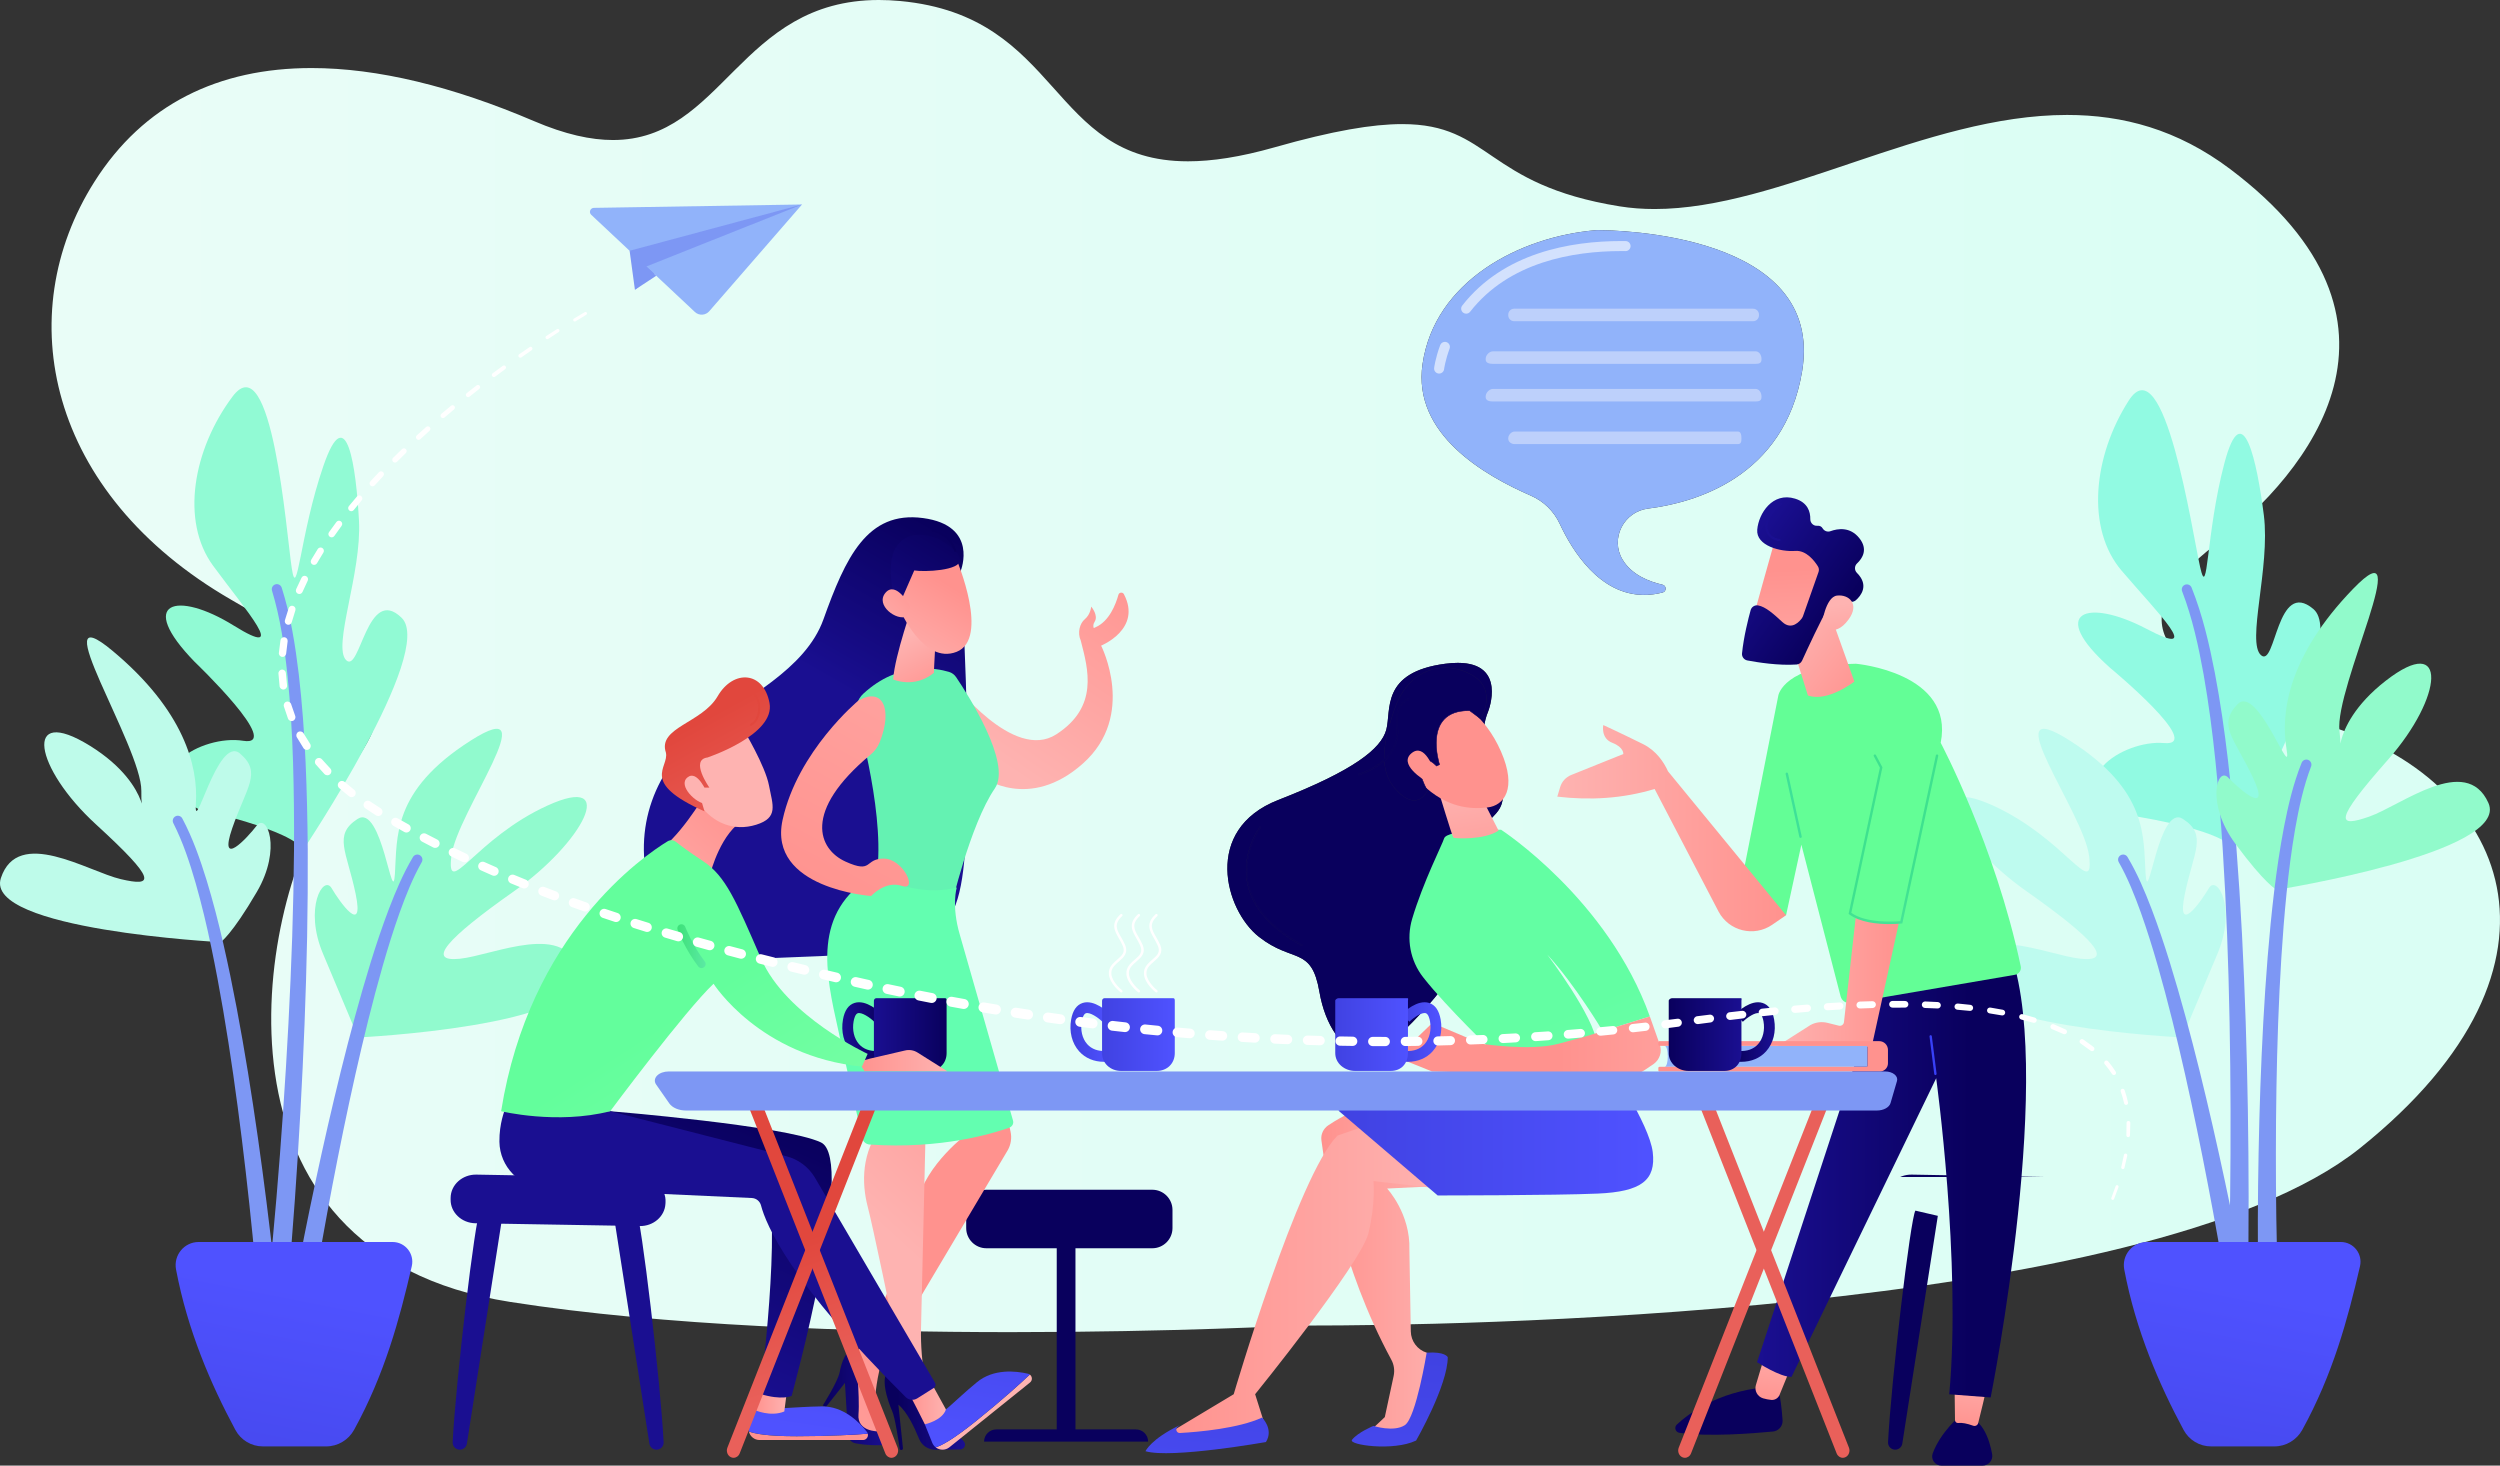 <?xml version="1.0" encoding="UTF-8"?>
<!DOCTYPE svg PUBLIC "-//W3C//DTD SVG 1.1//EN" "http://www.w3.org/Graphics/SVG/1.1/DTD/svg11.dtd">
<!-- Creator: CorelDRAW 2019 (64 Bit) -->
<svg xmlns="http://www.w3.org/2000/svg" xml:space="preserve" width="786.871mm" height="461.294mm" version="1.1" style="shape-rendering:geometricPrecision; text-rendering:geometricPrecision; image-rendering:optimizeQuality; fill-rule:evenodd; clip-rule:evenodd"
viewBox="0 0 63970.82 37502.12"
 xmlns:xlink="http://www.w3.org/1999/xlink">
 <rect x="0" y="0" width="63970.82" height="37502.12" fill="#333333" stroke="none"/>
 <defs>
  <style type="text/css">
   <![CDATA[
    .str3 {stroke:#09005D;stroke-width:13.76;stroke-miterlimit:22.926}
    .str1 {stroke:#09005D;stroke-width:20.65;stroke-miterlimit:22.926}
    .str0 {stroke:#1A0F91;stroke-width:20.65;stroke-miterlimit:22.926}
    .str2 {stroke:#E1473D;stroke-width:20.65;stroke-miterlimit:22.926}
    .fil3 {fill:#7D97F4;fill-rule:nonzero}
    .fil87 {fill:#91B3FA;fill-rule:nonzero}
    .fil4 {fill:#91FACB;fill-rule:nonzero}
    .fil7 {fill:#91FACE;fill-rule:nonzero}
    .fil6 {fill:#91FAD4;fill-rule:nonzero}
    .fil1 {fill:#91FAE2;fill-rule:nonzero}
    .fil100 {fill:#BDD0FB;fill-rule:nonzero}
    .fil8 {fill:#BEFBEA;fill-rule:nonzero}
    .fil2 {fill:#BEFBEF;fill-rule:nonzero}
    .fil99 {fill:#D3E1FD;fill-rule:nonzero}
    .fil98 {fill:white;fill-rule:nonzero}
    .fil40 {fill:url(#id0)}
    .fil48 {fill:url(#id1)}
    .fil30 {fill:url(#id2)}
    .fil70 {fill:url(#id3)}
    .fil92 {fill:url(#id4)}
    .fil52 {fill:url(#id5)}
    .fil88 {fill:url(#id6)}
    .fil91 {fill:url(#id7)}
    .fil22 {fill:url(#id8)}
    .fil37 {fill:url(#id9)}
    .fil75 {fill:url(#id10)}
    .fil58 {fill:url(#id11)}
    .fil20 {fill:url(#id12)}
    .fil80 {fill:url(#id13)}
    .fil29 {fill:url(#id14)}
    .fil93 {fill:url(#id15)}
    .fil44 {fill:url(#id16)}
    .fil90 {fill:url(#id17)}
    .fil56 {fill:url(#id18)}
    .fil69 {fill:url(#id19)}
    .fil94 {fill:url(#id20)}
    .fil76 {fill:url(#id21)}
    .fil53 {fill:url(#id22)}
    .fil95 {fill:url(#id23)}
    .fil61 {fill:url(#id24)}
    .fil11 {fill:url(#id25)}
    .fil97 {fill:url(#id26)}
    .fil62 {fill:url(#id27)}
    .fil85 {fill:url(#id28)}
    .fil96 {fill:url(#id29)}
    .fil33 {fill:url(#id30)}
    .fil26 {fill:url(#id31)}
    .fil73 {fill:url(#id32)}
    .fil51 {fill:url(#id33)}
    .fil77 {fill:url(#id34)}
    .fil78 {fill:url(#id35)}
    .fil43 {fill:url(#id36)}
    .fil15 {fill:url(#id37)}
    .fil68 {fill:url(#id38)}
    .fil18 {fill:url(#id39)}
    .fil59 {fill:url(#id40)}
    .fil12 {fill:url(#id41)}
    .fil10 {fill:url(#id42)}
    .fil72 {fill:url(#id43)}
    .fil45 {fill:url(#id44)}
    .fil50 {fill:url(#id45)}
    .fil42 {fill:url(#id46)}
    .fil5 {fill:url(#id47)}
    .fil16 {fill:url(#id48)}
    .fil38 {fill:url(#id49)}
    .fil28 {fill:url(#id50)}
    .fil66 {fill:url(#id51)}
    .fil13 {fill:url(#id52)}
    .fil74 {fill:url(#id53)}
    .fil23 {fill:url(#id54)}
    .fil82 {fill:url(#id55)}
    .fil39 {fill:url(#id56)}
    .fil46 {fill:url(#id57)}
    .fil36 {fill:url(#id58)}
    .fil81 {fill:url(#id59)}
    .fil79 {fill:url(#id60)}
    .fil34 {fill:url(#id61)}
    .fil17 {fill:url(#id62)}
    .fil83 {fill:url(#id63)}
    .fil54 {fill:url(#id64)}
    .fil65 {fill:url(#id65)}
    .fil25 {fill:url(#id66)}
    .fil60 {fill:url(#id67)}
    .fil57 {fill:url(#id68)}
    .fil89 {fill:url(#id69)}
    .fil49 {fill:url(#id70)}
    .fil47 {fill:url(#id71)}
    .fil31 {fill:url(#id72)}
    .fil67 {fill:url(#id73)}
    .fil9 {fill:url(#id74)}
    .fil0 {fill:url(#id75)}
    .fil14 {fill:url(#id76)}
    .fil86 {fill:url(#id77)}
    .fil71 {fill:url(#id78)}
    .fil64 {fill:url(#id79)}
    .fil55 {fill:url(#id80)}
    .fil24 {fill:url(#id81)}
    .fil19 {fill:url(#id82)}
    .fil32 {fill:url(#id83)}
    .fil21 {fill:url(#id84)}
    .fil27 {fill:url(#id85)}
    .fil35 {fill:url(#id86)}
    .fil63 {fill:url(#id87)}
    .fil84 {fill:url(#id88)}
    .fil41 {fill:url(#id89)}
   ]]>
  </style>
  <linearGradient id="id0" gradientUnits="userSpaceOnUse" x1="19312.9" y1="35744.21" x2="20138.07" y2="35744.21">
   <stop offset="0" style="stop-opacity:1; stop-color:#FF928E"/>
   <stop offset="1" style="stop-opacity:1; stop-color:#FEB3B1"/>
  </linearGradient>
  <linearGradient id="id1" gradientUnits="userSpaceOnUse" x1="17357.55" y1="24224.28" x2="18030.28" y2="24224.28">
   <stop offset="0" style="stop-opacity:1; stop-color:#3EE17A"/>
   <stop offset="1" style="stop-opacity:1; stop-color:#5AE9A2"/>
  </linearGradient>
  <linearGradient id="id2" gradientUnits="userSpaceOnUse" x1="24222.03" y1="26472.55" x2="22360.88" y2="26472.55">
   <stop offset="0" style="stop-opacity:1; stop-color:#09005D"/>
   <stop offset="1" style="stop-opacity:1; stop-color:#1A0F91"/>
  </linearGradient>
  <linearGradient id="id3" gradientUnits="userSpaceOnUse" xlink:href="#id0" x1="50281.36" y1="36575.88" x2="50505.06" y2="34877.67">
  </linearGradient>
  <linearGradient id="id4" gradientUnits="userSpaceOnUse" x1="28199.62" y1="26472.55" x2="30060.12" y2="26472.55">
   <stop offset="0" style="stop-opacity:1; stop-color:#4042E2"/>
   <stop offset="1" style="stop-opacity:1; stop-color:#4F52FF"/>
  </linearGradient>
  <linearGradient id="id5" gradientUnits="userSpaceOnUse" x1="18999.21" y1="18041.43" x2="19443.77" y2="18041.43">
   <stop offset="0" style="stop-opacity:1; stop-color:#E1473D"/>
   <stop offset="1" style="stop-opacity:1; stop-color:#E1473D"/>
  </linearGradient>
  <linearGradient id="id6" gradientUnits="userSpaceOnUse" x1="45320.65" y1="29987.91" x2="45343.21" y2="28652.16">
   <stop offset="0" style="stop-opacity:1; stop-color:#FE7062"/>
   <stop offset="1" style="stop-opacity:1; stop-color:#FF928E"/>
  </linearGradient>
  <linearGradient id="id7" gradientUnits="userSpaceOnUse" xlink:href="#id4" x1="27461.27" y1="26478.95" x2="28402.72" y2="26478.95">
  </linearGradient>
  <linearGradient id="id8" gradientUnits="userSpaceOnUse" xlink:href="#id2" x1="21052.26" y1="35869.09" x2="22686.43" y2="35854.3">
  </linearGradient>
  <linearGradient id="id9" gradientUnits="userSpaceOnUse" xlink:href="#id0" x1="21972.15" y1="27156.23" x2="24247.18" y2="27156.23">
  </linearGradient>
  <linearGradient id="id10" gradientUnits="userSpaceOnUse" xlink:href="#id0" x1="48591.04" y1="25120.68" x2="45456.03" y2="25120.68">
  </linearGradient>
  <linearGradient id="id11" gradientUnits="userSpaceOnUse" xlink:href="#id0" x1="29806.78" y1="32555.19" x2="36999.31" y2="32555.19">
  </linearGradient>
  <linearGradient id="id12" gradientUnits="userSpaceOnUse" xlink:href="#id0" x1="23654.83" y1="14947" x2="22276.36" y2="16315.95">
  </linearGradient>
  <linearGradient id="id13" gradientUnits="userSpaceOnUse" xlink:href="#id0" x1="47209.13" y1="17326.03" x2="46873" y2="15501.26">
  </linearGradient>
  <linearGradient id="id14" gradientUnits="userSpaceOnUse" xlink:href="#id2" x1="22564.61" y1="26478.95" x2="21622.55" y2="26478.95">
  </linearGradient>
  <linearGradient id="id15" gradientUnits="userSpaceOnUse" xlink:href="#id2" x1="44402.03" y1="26478.95" x2="45344.13" y2="26478.95">
  </linearGradient>
  <linearGradient id="id16" gradientUnits="userSpaceOnUse" xlink:href="#id0" x1="23219.57" y1="35888.53" x2="24204.63" y2="35888.53">
  </linearGradient>
  <linearGradient id="id17" gradientUnits="userSpaceOnUse" xlink:href="#id4" x1="34166.64" y1="26472.55" x2="36007.12" y2="26472.55">
  </linearGradient>
  <linearGradient id="id18" gradientUnits="userSpaceOnUse" xlink:href="#id0" x1="33840" y1="32400.89" x2="37217.2" y2="32400.89">
  </linearGradient>
  <linearGradient id="id19" gradientUnits="userSpaceOnUse" xlink:href="#id2" x1="50194.21" y1="40986.55" x2="50155.83" y2="45410.25">
  </linearGradient>
  <linearGradient id="id20" gradientUnits="userSpaceOnUse" xlink:href="#id2" x1="42699.44" y1="26472.55" x2="44539.85" y2="26472.55">
  </linearGradient>
  <linearGradient id="id21" gradientUnits="userSpaceOnUse" xlink:href="#id0" x1="45701.65" y1="21044.07" x2="39848.08" y2="21044.07">
  </linearGradient>
  <linearGradient id="id22" gradientUnits="userSpaceOnUse" xlink:href="#id0" x1="18995.08" y1="18039.03" x2="19443.77" y2="18039.03">
  </linearGradient>
  <linearGradient id="id23" gradientUnits="userSpaceOnUse" x1="37752.41" y1="16681.38" x2="41549.54" y2="9367.64">
   <stop offset="0" style="stop-opacity:1; stop-color:#09005D"/>
   <stop offset="1" style="stop-opacity:1; stop-color:#09005D"/>
  </linearGradient>
  <linearGradient id="id24" gradientUnits="userSpaceOnUse" x1="39661.64" y1="26129.06" x2="43381.79" y2="34418.44">
   <stop offset="0" style="stop-opacity:1; stop-color:#63FEA3"/>
   <stop offset="1" style="stop-opacity:1; stop-color:#8EFFB4"/>
  </linearGradient>
  <linearGradient id="id25" gradientUnits="userSpaceOnUse" xlink:href="#id2" x1="37765.17" y1="16681.38" x2="41582.88" y2="9367.64">
  </linearGradient>
  <linearGradient id="id26" gradientUnits="userSpaceOnUse" xlink:href="#id2" x1="37044.04" y1="16681.38" x2="40239.93" y2="9367.64">
  </linearGradient>
  <linearGradient id="id27" gradientUnits="userSpaceOnUse" xlink:href="#id0" x1="37956.63" y1="23049.56" x2="37471.2" y2="20079.65">
  </linearGradient>
  <linearGradient id="id28" gradientUnits="userSpaceOnUse" x1="48724.84" y1="22517.91" x2="49870.93" y2="25958.27">
   <stop offset="0" style="stop-opacity:1; stop-color:#E1473D"/>
   <stop offset="1" style="stop-opacity:1; stop-color:#E9605A"/>
  </linearGradient>
  <linearGradient id="id29" gradientUnits="userSpaceOnUse" xlink:href="#id23" x1="-62654.48" y1="-185650.82" x2="-66259.07" y2="-193063.17">
  </linearGradient>
  <linearGradient id="id30" gradientUnits="userSpaceOnUse" xlink:href="#id2" x1="24136.13" y1="26549.52" x2="22288.77" y2="26549.52">
  </linearGradient>
  <linearGradient id="id31" gradientUnits="userSpaceOnUse" xlink:href="#id0" x1="20798.25" y1="23363.85" x2="26720.24" y2="12238.41">
  </linearGradient>
  <linearGradient id="id32" gradientUnits="userSpaceOnUse" x1="45173.24" y1="24601.89" x2="38722.68" y2="30944.81">
   <stop offset="0" style="stop-opacity:1; stop-color:#63FE96"/>
   <stop offset="1" style="stop-opacity:1; stop-color:#8EFFAA"/>
  </linearGradient>
  <linearGradient id="id33" gradientUnits="userSpaceOnUse" xlink:href="#id0" x1="11533.85" y1="2401.99" x2="12269.68" y2="4462.64">
  </linearGradient>
  <linearGradient id="id34" gradientUnits="userSpaceOnUse" xlink:href="#id0" x1="47809.7" y1="17652.83" x2="45771.92" y2="16039.05">
  </linearGradient>
  <linearGradient id="id35" gradientUnits="userSpaceOnUse" xlink:href="#id0" x1="45870.55" y1="14575.22" x2="46022.05" y2="18118.48">
  </linearGradient>
  <linearGradient id="id36" gradientUnits="userSpaceOnUse" xlink:href="#id2" x1="18922.82" y1="28168.33" x2="16070.24" y2="34693.61">
  </linearGradient>
  <linearGradient id="id37" gradientUnits="userSpaceOnUse" xlink:href="#id0" x1="28558.21" y1="13862.01" x2="25003.94" y2="19150.84">
  </linearGradient>
  <linearGradient id="id38" gradientUnits="userSpaceOnUse" xlink:href="#id0" x1="45301.17" y1="35971.12" x2="45514.52" y2="34205.58">
  </linearGradient>
  <linearGradient id="id39" gradientUnits="userSpaceOnUse" xlink:href="#id0" x1="24018.67" y1="14802.68" x2="22657.78" y2="16971.19">
  </linearGradient>
  <linearGradient id="id40" gradientUnits="userSpaceOnUse" xlink:href="#id4" x1="34244.65" y1="28881.37" x2="42153.77" y2="28881.37">
  </linearGradient>
  <linearGradient id="id41" gradientUnits="userSpaceOnUse" xlink:href="#id2" x1="37765.17" y1="16681.38" x2="41582.88" y2="9367.64">
  </linearGradient>
  <linearGradient id="id42" gradientUnits="userSpaceOnUse" xlink:href="#id2" x1="37203.67" y1="16681.36" x2="40065.24" y2="9367.62">
  </linearGradient>
  <linearGradient id="id43" gradientUnits="userSpaceOnUse" x1="50377.65" y1="28899.88" x2="50137.74" y2="28401.13">
   <stop offset="0" style="stop-opacity:1; stop-color:#53D8FF"/>
   <stop offset="1" style="stop-opacity:1; stop-color:#3840F7"/>
  </linearGradient>
  <linearGradient id="id44" gradientUnits="userSpaceOnUse" xlink:href="#id2" x1="19523.86" y1="25659.56" x2="19009.65" y2="28524.13">
  </linearGradient>
  <linearGradient id="id45" gradientUnits="userSpaceOnUse" xlink:href="#id28" x1="18190.68" y1="18305.7" x2="19758.51" y2="21163.76">
  </linearGradient>
  <linearGradient id="id46" gradientUnits="userSpaceOnUse" xlink:href="#id4" x1="25635.14" y1="31890.54" x2="24802.24" y2="37213.33">
  </linearGradient>
  <linearGradient id="id47" gradientUnits="userSpaceOnUse" xlink:href="#id4" x1="55686.08" y1="40887.27" x2="57244.14" y2="32968.84">
  </linearGradient>
  <linearGradient id="id48" gradientUnits="userSpaceOnUse" x1="-49316.54" y1="94424.18" x2="-59185.76" y2="104553.02">
   <stop offset="0" style="stop-opacity:1; stop-color:#64F2B2"/>
   <stop offset="1" style="stop-opacity:1; stop-color:#8EFFAE"/>
  </linearGradient>
  <linearGradient id="id49" gradientUnits="userSpaceOnUse" xlink:href="#id0" x1="21941.38" y1="27142.35" x2="24191.13" y2="27142.35">
  </linearGradient>
  <linearGradient id="id50" gradientUnits="userSpaceOnUse" xlink:href="#id23" x1="20398.41" y1="23358.84" x2="28577.69" y2="11181.11">
  </linearGradient>
  <linearGradient id="id51" gradientUnits="userSpaceOnUse" xlink:href="#id0" x1="39901.47" y1="26699.73" x2="46578.1" y2="26699.73">
  </linearGradient>
  <linearGradient id="id52" gradientUnits="userSpaceOnUse" xlink:href="#id2" x1="37765.17" y1="16681.38" x2="41582.88" y2="9367.64">
  </linearGradient>
  <linearGradient id="id53" gradientUnits="userSpaceOnUse" x1="45339.32" y1="21217.62" x2="43858.14" y2="22839.37">
   <stop offset="0" style="stop-opacity:1; stop-color:#3EE198"/>
   <stop offset="1" style="stop-opacity:1; stop-color:#5AE996"/>
  </linearGradient>
  <linearGradient id="id54" gradientUnits="userSpaceOnUse" xlink:href="#id0" x1="28116.28" y1="27956.46" x2="23874.01" y2="32620.93">
  </linearGradient>
  <linearGradient id="id55" gradientUnits="userSpaceOnUse" x1="48812.28" y1="22440.75" x2="49983.51" y2="25892.63">
   <stop offset="0" style="stop-opacity:1; stop-color:#3EE18F"/>
   <stop offset="1" style="stop-opacity:1; stop-color:#5AE9A9"/>
  </linearGradient>
  <linearGradient id="id56" gradientUnits="userSpaceOnUse" xlink:href="#id4" x1="21511.32" y1="30991.8" x2="20679.96" y2="36633.01">
  </linearGradient>
  <linearGradient id="id57" gradientUnits="userSpaceOnUse" xlink:href="#id0" x1="18890" y1="20428.8" x2="15921.96" y2="23784.28">
  </linearGradient>
  <linearGradient id="id58" gradientUnits="userSpaceOnUse" xlink:href="#id2" x1="24397.34" y1="26549.52" x2="22549.84" y2="26549.52">
  </linearGradient>
  <linearGradient id="id59" gradientUnits="userSpaceOnUse" xlink:href="#id2" x1="47334.38" y1="18687.34" x2="46878.31" y2="15603.92">
  </linearGradient>
  <linearGradient id="id60" gradientUnits="userSpaceOnUse" xlink:href="#id2" x1="46862.1" y1="16010.93" x2="44437.17" y2="14272.75">
  </linearGradient>
  <linearGradient id="id61" gradientUnits="userSpaceOnUse" xlink:href="#id2" x1="24422.78" y1="26472.55" x2="22576.72" y2="26472.55">
  </linearGradient>
  <linearGradient id="id62" gradientUnits="userSpaceOnUse" xlink:href="#id0" x1="24148.54" y1="17669.82" x2="23374.94" y2="16208.59">
  </linearGradient>
  <linearGradient id="id63" gradientUnits="userSpaceOnUse" xlink:href="#id28" x1="48156.02" y1="22517.91" x2="49302.79" y2="25958.27">
  </linearGradient>
  <linearGradient id="id64" gradientUnits="userSpaceOnUse" xlink:href="#id0" x1="18995.08" y1="18039.03" x2="19443.77" y2="18039.03">
  </linearGradient>
  <linearGradient id="id65" gradientUnits="userSpaceOnUse" xlink:href="#id0" x1="-18240.07" y1="-111782.83" x2="-20220.14" y2="-116540.83">
  </linearGradient>
  <linearGradient id="id66" gradientUnits="userSpaceOnUse" x1="-44556.14" y1="91148.54" x2="-55854.6" y2="101911.11">
   <stop offset="0" style="stop-opacity:1; stop-color:#63FEB0"/>
   <stop offset="1" style="stop-opacity:1; stop-color:#8EFFB7"/>
  </linearGradient>
  <linearGradient id="id67" gradientUnits="userSpaceOnUse" xlink:href="#id4" x1="30916.57" y1="34807.37" x2="30455.37" y2="40536.83">
  </linearGradient>
  <linearGradient id="id68" gradientUnits="userSpaceOnUse" xlink:href="#id4" x1="35976.49" y1="34672.55" x2="35510.52" y2="41445.07">
  </linearGradient>
  <linearGradient id="id69" gradientUnits="userSpaceOnUse" xlink:href="#id4" x1="35868.58" y1="26478.95" x2="36810.65" y2="26478.95">
  </linearGradient>
  <linearGradient id="id70" gradientUnits="userSpaceOnUse" xlink:href="#id0" x1="9027.78" y1="-5327.8" x2="10115.03" y2="-2438.44">
  </linearGradient>
  <linearGradient id="id71" gradientUnits="userSpaceOnUse" x1="16794.84" y1="26268.28" x2="22142.34" y2="34555.16">
   <stop offset="0" style="stop-opacity:1; stop-color:#63FE9C"/>
   <stop offset="1" style="stop-opacity:1; stop-color:#8EFFAE"/>
  </linearGradient>
  <linearGradient id="id72" gradientUnits="userSpaceOnUse" xlink:href="#id2" x1="24132.38" y1="26472.55" x2="22286.25" y2="26472.55">
  </linearGradient>
  <linearGradient id="id73" gradientUnits="userSpaceOnUse" xlink:href="#id2" x1="44227.69" y1="40456.4" x2="44187.09" y2="44493.5">
  </linearGradient>
  <linearGradient id="id74" gradientUnits="userSpaceOnUse" xlink:href="#id4" x1="5834.85" y1="40887.27" x2="7393.51" y2="32968.84">
  </linearGradient>
  <linearGradient id="id75" gradientUnits="userSpaceOnUse" x1="59643.66" y1="17043.03" x2="3268.25" y2="17043.03">
   <stop offset="0" style="stop-opacity:1; stop-color:#DAFEF4"/>
   <stop offset="1" style="stop-opacity:1; stop-color:#E9FDF7"/>
  </linearGradient>
  <linearGradient id="id76" gradientUnits="userSpaceOnUse" xlink:href="#id2" x1="25005.42" y1="14049.51" x2="22603.99" y2="18255.62">
  </linearGradient>
  <linearGradient id="id77" gradientUnits="userSpaceOnUse" xlink:href="#id28" x1="48735.25" y1="22517.91" x2="49881.35" y2="25958.27">
  </linearGradient>
  <linearGradient id="id78" gradientUnits="userSpaceOnUse" xlink:href="#id2" x1="50461.53" y1="29960.83" x2="44959.68" y2="29960.83">
  </linearGradient>
  <linearGradient id="id79" gradientUnits="userSpaceOnUse" xlink:href="#id2" x1="-42118.3" y1="-185650.82" x2="-44968.63" y2="-193063.17">
  </linearGradient>
  <linearGradient id="id80" gradientUnits="userSpaceOnUse" xlink:href="#id0" x1="18995.08" y1="18039.03" x2="19443.77" y2="18039.03">
  </linearGradient>
  <linearGradient id="id81" gradientUnits="userSpaceOnUse" xlink:href="#id2" x1="22964.95" y1="36074.84" x2="24622.14" y2="36055.5">
  </linearGradient>
  <linearGradient id="id82" gradientUnits="userSpaceOnUse" xlink:href="#id2" x1="24471.53" y1="13521.69" x2="22295.86" y2="17015.51">
  </linearGradient>
  <linearGradient id="id83" gradientUnits="userSpaceOnUse" xlink:href="#id2" x1="24155.15" y1="26472.55" x2="22309.02" y2="26472.55">
  </linearGradient>
  <linearGradient id="id84" gradientUnits="userSpaceOnUse" xlink:href="#id0" x1="23146.68" y1="32671.65" x2="13490.59" y2="37317.76">
  </linearGradient>
  <linearGradient id="id85" gradientUnits="userSpaceOnUse" x1="20339.45" y1="23408" x2="27996.56" y2="11174.73">
   <stop offset="0" style="stop-opacity:1; stop-color:#1A0F91"/>
   <stop offset="1" style="stop-opacity:1; stop-color:#1A0F91"/>
  </linearGradient>
  <linearGradient id="id86" gradientUnits="userSpaceOnUse" xlink:href="#id2" x1="24445.18" y1="26472.55" x2="22599.78" y2="26472.55">
  </linearGradient>
  <linearGradient id="id87" gradientUnits="userSpaceOnUse" xlink:href="#id0" x1="-26001.11" y1="-143004.79" x2="-28292.77" y2="-148881.29">
  </linearGradient>
  <linearGradient id="id88" gradientUnits="userSpaceOnUse" xlink:href="#id28" x1="48167.15" y1="22517.91" x2="49313.28" y2="25958.27">
  </linearGradient>
  <linearGradient id="id89" gradientUnits="userSpaceOnUse" xlink:href="#id0" x1="19392.14" y1="35803.39" x2="20202.59" y2="35803.39">
  </linearGradient>
 </defs>
 <g id="Camada_x0020_1">
  <g id="_2522789132960">
   <path class="fil0" d="M25881.73 34087.18c-3987.01,0 -8897.61,-157.16 -12829.93,-773.47 -8029.32,-1258.24 -6447.75,-10067.61 -4684.02,-12746.28 1763.75,-2678.88 2270.25,-2492.98 -2449.04,-5219.07 -4719.34,-2726.15 -5653.74,-7300.47 -3502.61,-10696.78 1257.03,-1984.62 3176.72,-2910.21 5554.05,-2910.21 1691.02,0 3613.66,468.48 5693.42,1357.4 799.73,341.8 1458.57,484.25 2021.5,484.2 1411.29,-0.15 2218.36,-895.83 3119.51,-1791.47 901.15,-895.78 1896.66,-1791.52 3685.61,-1791.52 173.32,0 354.09,8.42 542.95,26.03 4156.35,388.02 3786.98,4102.32 7365.94,4102.02 609.72,-0.05 1334.49,-107.91 2215.52,-358.4 1498.58,-426.24 2514.42,-593.99 3264.12,-593.99 2278.04,0 2103.94,1548.13 5565.62,2104.77 293.13,47.13 591.09,68.66 893.99,68.61 1601.21,0 3332.53,-601.88 5117.5,-1203.76 1784.5,-601.88 3623.19,-1203.77 5438.65,-1203.77 1417.25,0 2820.45,366.73 4173.82,1386.23 5147.84,3879.01 2047.23,7738.95 -393.87,9619.4 -2441.59,1880.4 -1667.4,3274.46 2869.32,4614.95 4537.21,1340.5 6767.83,6072.42 841.93,10819 -5441.55,4359.05 -23827.87,4536.87 -26792.52,4536.87 -263.56,0 -405.53,-1.4 -405.53,-1.4 0,0 -3151.66,170.61 -7305.94,170.61l0.01 0zm11420.69 -17125.55c-96.09,0 -202.21,7.16 -319.5,22.5 -1660.87,217.54 -1378.39,1195.87 -1509.46,1685.78 -131.32,489.92 -827.99,1045.16 -2766.75,1801.04 -1938.75,755.95 -1364.01,2816.78 -493.3,3500.76 871.01,684.05 1345.97,229.45 1548.47,1409.94 143.08,833.99 588.19,1557.32 1192.78,1557.32 251.23,0 529.74,-125.08 825.72,-418.74 1008.08,-1000.64 2153.83,-2184.27 1833.52,-3735.92 -320.37,-1551.81 42.43,-1258.3 667.93,-1970.16 625.55,-711.87 -700.35,-1400.94 -199.89,-2617.38 0,0 484.98,-1235.16 -779.51,-1235.16l-0.01 0.02zm3579.84 -11072.36c-21.24,0 -32.42,0.15 -32.42,0.15 -1968.61,162.63 -4142,1306.78 -4449.67,3427.75 -261.58,1803.61 1606.63,2856.65 2774.19,3366.64 325.83,142.21 587.65,398.76 737.36,721.06 316.93,681.91 1016.99,1818.22 2160.46,1818.32 150,0 307.16,-19.45 472.4,-62.03 103.79,-26.76 100.65,-176.28 -4.06,-199.84 -332.95,-75.09 -787.54,-247.59 -1022.99,-642.33 -320.66,-537.62 32.13,-1227.18 653.32,-1305.13 1175.31,-147.53 3489.39,-786.34 3942.78,-3516.31 585.96,-3531.39 -4764.73,-3608.28 -5231.36,-3608.28z"/>
   <path class="fil1" d="M57103.66 21695.47c0,0 3031.42,-5319.67 2091.26,-6111.99 -940.64,-792.33 -957.09,1509.02 -1337.89,1183.05 -380.81,-325.98 240,-2247.65 71.13,-3582.93 -169.35,-1335.27 -536.61,-3121.66 -1010.8,-1326.57 -474.19,1795.1 -415.15,3564.93 -620.32,2650.42 -205.64,-914.46 -914.02,-5681.4 -1825.14,-4258.94 -911.61,1422.43 -1102.25,3274.22 -183.87,4353.14 918.38,1078.93 2151.28,2283.71 635.32,1488.37 -1515.95,-795.33 -2549,-440.51 -927.57,1000.34 0,0 2438.2,2017.87 1379.5,1923.28 -1058.22,-94.55 -2743.52,1022.6 -1006.93,1829.93 0,0 2467.23,358.4 2735.3,851.9l0.01 0z"/>
   <path class="fil2" d="M55844.15 26546.89c0,0 -5908.96,-280.2 -5647.68,-1648.53 261.78,-1368.03 2189.97,-451.98 3048.35,-365.08 857.89,86.9 354.67,-499.88 -1393.53,-1730.3 -1747.71,-1230.47 -2708.67,-3032.63 -857.89,-2192.3 1850.78,840.33 2590.62,2418.31 2465.29,1305.28 -125.32,-1112.99 -2504.49,-4246.46 -492.09,-2963.44 2012.4,1282.96 1874.5,2470.33 1935.46,3407.05 60.49,936.71 328.55,-1812.85 957.57,-1403.26 629.02,409.64 271.93,830.42 46.94,1919.21 -225.49,1088.75 405.47,211.15 613.54,-146.23 208.54,-357.34 720.48,499.93 218.71,1682.41 -501.28,1182.47 -894.66,2135.19 -894.66,2135.19l-0.01 0z"/>
   <path class="fil3" d="M57020.91 32775.95c-3.87,3.44 -6.29,7.45 -7.74,11.76 -0.49,0.28 -0.49,8.32 0,2.27l0.48 -16.89 3.39 -67.16 5.32 -137.37 9.19 -277.31 14.52 -556.98 19.36 -1115.65c9.19,-744 12.58,-1488.23 10.64,-2232.46 -4.84,-1488.52 -31.45,-2976.69 -88.06,-4463.76 -29.52,-743.42 -67.26,-1486.15 -114.19,-2228.3 -49.36,-741.91 -109.35,-1482.85 -184.84,-2221.76 -76.45,-738.77 -172.25,-1475.11 -300.48,-2204.4 -130.65,-727.34 -288.87,-1454.11 -550.16,-2134.8l-1.45 -3.63c-25.65,-66.92 7.74,-142.01 74.52,-167.66 66.29,-25.45 140.8,7.26 167.42,73.02 283.06,708.91 451.93,1444.43 595.16,2180.53 139.83,737.17 246.77,1478.59 333.87,2221.48 86.13,742.98 156.77,1487.21 216.29,2232.07 57.58,744.91 105.48,1490.26 144.67,2236.24 77.42,1491.37 124.84,2983.9 150,4476.67 12.1,746.56 18.87,1493.11 19.84,2239.62l-4.35 1120.54 -6.29 560.7 -5.8 281.31 -3.39 142.26 -2.9 72.29 -0.49 18.33c0,5.47 -1.45,24.97 -2.9,37.02 -2.9,27.23 -7.74,54.77 -13.54,81.43 -44.03,131.95 -186.77,203.37 -318.87,159.2 -131.6,-43.88 -203.22,-186.72 -159.19,-318.63l0 0.01z"/>
   <path class="fil3" d="M56988.49 33062.72c-2.41,6.63 -3.38,13.8 -3.38,20.67 0,1.69 1.45,10.31 0.97,6.29l-1.93 -10.6 -5.8 -42.14 -13.06 -86.66 -28.06 -175.79 -58.55 -353.04 -121.94 -706.1c-83.7,-470.95 -170.32,-941.31 -260.8,-1410.81 -179.99,-939.52 -372.57,-1876.53 -582.09,-2809.18 -210.48,-932.41 -437.41,-1861.34 -699.18,-2778.55 -131.13,-458.56 -273.39,-913.44 -432.09,-1360.83 -160.64,-446.03 -336.29,-888.91 -565.64,-1292.36l-1.45 -3.29c-35.81,-62.32 -14.03,-141.53 48.38,-176.95 61.45,-34.88 139.84,-13.98 175.64,46.4 253.55,425.71 441.29,874.15 615,1325.49 171.77,452.28 325.16,909.72 467.41,1369.78 284.51,920.31 531.77,1849.87 763.54,2782.53 230.32,932.99 443.71,1869.66 644.51,2808.94 100.64,469.79 197.9,939.81 291.77,1411.05l137.91 707.84 66.77 354.78 32.42 178.64 15.48 90.62 7.75 46.45 1.93 11.76 3.38 28.7c1.93,21.82 2.9,43.88 2.42,65.42 -13.55,138.48 -136.94,239.76 -275.32,226.25 -138.38,-13.74 -240,-137.08 -225.97,-275.32l0 0.01z"/>
   <path class="fil4" d="M58254.78 22769.5c0,0 5990.74,-954.66 5418.81,-2224.91 -570.96,-1270.28 -2234.98,67.89 -3049.8,351.29 -814.35,283.4 -931.44,142.07 483.87,-1460.07 1414.82,-1602.13 1546.92,-3264.44 -58.55,-2017.96 -1605.47,1246.39 -1049.99,2402.49 -1185.95,1290.71 -135.97,-1111.78 2009.98,-5356.67 349.83,-3642.2 -1659.66,1714.48 -1862.88,3173.76 -1704.66,4099.07 158.22,925.3 -740.31,-1687.29 -1257.08,-1142.99 -517.26,544.3 -72.1,870.86 399.19,1877.77 471.77,1006.88 -344.99,299.32 -630.96,0 -285.48,-299.36 -584.51,653.13 177.58,1687.29 761.6,1034.12 1057.73,1181.99 1057.73,1181.99l0 -0.01z"/>
   <path class="fil3" d="M57803.32 32935.38c-5.32,-23.8 -9.67,-48.19 -12.58,-72.82 -0.97,-10.36 -2.42,-28.69 -2.42,-32.42l-0.48 -13.79 -1.93 -55.01 -2.42 -106.74 -3.87 -211.06 -3.87 -419.85 -1.46 -838.35c1.93,-558.67 8.72,-1117.05 19.36,-1675.48 20.8,-1116.81 59.03,-2233.56 119.52,-3349.56 61.93,-1115.66 145.16,-2231.3 277.74,-3343.42 66.78,-556.01 148.07,-1111.1 254.03,-1663.33 108.39,-551.52 236.13,-1102.69 450.48,-1636.34 27.1,-66.49 102.58,-98.75 169.35,-72 65.32,26.42 97.74,100.6 72.58,166.5l-1.45 3.77c-192.58,505.5 -309.19,1047.81 -405.97,1590.66 -93.87,544.35 -164.51,1094.32 -220.15,1646.21 -111.3,1104.19 -174.2,2214.36 -215.8,3325.47 -39.68,1111.35 -57.1,2223.85 -57.58,3336.36 -0.49,556.1 2.9,1112.5 11.13,1668.32l16.45 833.7 12.1 415.89 6.78 207.1 4.84 102.09 2.41 49.31 0.49 12.63c0.48,4.6 0,-4.89 -0.49,-6.63 -1.45,-7.16 -4.35,-14.32 -8.71,-20.62 44.52,131.91 -27.1,274.75 -159.19,318.63 -132.1,44.18 -274.36,-27.24 -318.87,-159.2l0 -0.01z"/>
   <path class="fil5" d="M54935.93 31780.44l4960.1 0c325.16,0 565.64,302.32 492.57,619.2 -317.41,1374.96 -697.73,2769.94 -1476.27,4185.87 -143.7,261.55 -417.09,425.59 -715.64,425.59l-1618.53 0c-293.7,0 -563.7,-161.47 -703.05,-420.41 -623.22,-1158.43 -1223.21,-2539.66 -1519.33,-4107.01 -68.71,-364.83 209.03,-703.25 580.16,-703.25l-0.01 0.01z"/>
   <path class="fil6" d="M7752.69 21754.55c0,0 3405.69,-5088.33 2524.52,-5946.13 -881.22,-857.85 -1063.11,1436.43 -1419.38,1083.95 -356.27,-352.45 400.88,-2224.63 328.06,-3568.6 -72.82,-1343.99 -310.88,-3152.05 -912.76,-1395.62 -601.94,1756.33 -669.92,3525.88 -809.22,2599.04 -139.25,-926.9 -503.66,-5732.41 -1514.6,-4379.04 -1010.89,1353.36 -1334.55,3186.65 -495.92,4328.76 838.64,1142.07 1981.92,2432.2 527.03,1530.13 -1454.89,-902.07 -2510.88,-622.4 -997.1,931.2 0,0 2287.04,2187.59 1238.07,2017.28 -1048.98,-170.27 -2810.05,823.06 -1135.78,1752.95 0,0 2435.25,534.57 2667.07,1046.07l0.01 0.02z"/>
   <path class="fil3" d="M6874.77 32800.63c-4.21,2.85 -7.11,6.87 -8.47,11.18 -0.48,0.28 -1.3,8.27 -0.53,1.98l1.98 -16.6 8.13 -66.87 15.39 -136.5 29.08 -275.9 54.14 -554.66 99.39 -1111.1c62.85,-741.39 119.61,-1483.63 170.66,-2226.12 102.48,-1485.08 182.46,-2971.57 232.64,-4458.63 24,-743.37 39.77,-1487.16 46.4,-2230.72 4.11,-743.56 -2.32,-1486.88 -24.82,-2229.32 -23.13,-742.35 -66.24,-1483.68 -141.53,-2220.26 -78.29,-734.83 -183.82,-1471.09 -395.61,-2168.82l-1.11 -3.68c-20.86,-68.56 17.9,-141.09 86.46,-161.9 67.99,-20.67 139.89,17.32 161.38,84.82 231.53,727.35 347.22,1473.18 437.27,2217.6 86.47,745.35 140.03,1492.54 173.56,2239.76 32.9,747.29 49.6,1494.61 55.65,2241.85 3.53,747.14 -2.13,1494.19 -16.02,2240.74 -29.95,1493.36 -89.85,2985.31 -172.35,4476.09 -40.98,745.4 -87.77,1490.5 -140.66,2235.32l-84.53 1117.1 -46.89 558.96 -25.64 280.21 -13.98 141.38 -7.79 72.29 -1.93 17.76c-0.54,5.76 -3.49,24.97 -5.72,36.72 -4.93,27.24 -11.41,54.19 -19.21,80.32 -53.36,128.47 -200.76,189.53 -329.27,136.21 -128.56,-53.32 -189.48,-200.76 -136.06,-329.22z"/>
   <path class="fil7" d="M9163.11 26546.89c0,0 5908.93,-280.2 5647.39,-1648.53 -261.48,-1368.03 -2190.02,-451.98 -3048.15,-365.08 -858.14,86.9 -354.68,-499.88 1393.29,-1730.3 1747.92,-1230.47 2708.93,-3032.63 858.09,-2192.3 -1850.83,840.33 -2590.51,2418.31 -2465.14,1305.28 125.27,-1112.99 2504.34,-4246.46 492.09,-2963.44 -2012.25,1282.96 -1874.59,2470.33 -1935.32,3407.05 -60.68,936.71 -328.74,-1812.85 -957.91,-1403.26 -629.12,409.64 -271.98,830.42 -46.74,1919.21 225.28,1088.75 -405.33,211.15 -613.69,-146.23 -208.4,-357.34 -720.38,499.93 -218.8,1682.41 501.53,1182.47 894.91,2135.19 894.91,2135.19l-0.02 0z"/>
   <path class="fil3" d="M8018.91 33062.72c2.18,6.63 3.19,13.8 2.9,20.67 0.15,1.69 -1.16,10.31 -0.63,6.29l1.54 -10.6 6.05 -42.14 13.16 -86.66 27.87 -175.79 58.4 -353.04 122.27 -706.1c83.47,-470.95 170.47,-941.31 260.61,-1410.81 180.1,-939.52 372.92,-1876.53 582.29,-2809.18 210.58,-932.41 437.08,-1861.34 699.1,-2778.55 131.37,-458.56 273.14,-913.44 432.28,-1360.83 160.5,-446.03 336.29,-888.91 565.35,-1292.36l1.84 -3.29c35.36,-62.32 13.54,-141.53 -48.78,-176.95 -61.49,-34.88 -139.55,-13.98 -175.59,46.4 -253.69,425.71 -441.24,874.15 -614.99,1325.49 -171.77,452.28 -324.91,909.72 -467.41,1369.78 -284.18,920.31 -531.72,1849.87 -763.3,2782.53 -230.32,932.99 -443.89,1869.66 -644.75,2808.94 -100.55,469.79 -197.9,939.81 -291.77,1411.05l-138.05 707.84 -66.53 354.78 -32.23 178.64 -15.73 90.62 -7.69 46.45 -1.93 11.76 -3.44 28.7c-1.98,21.82 -2.76,43.88 -2.32,65.42 13.54,138.48 136.83,239.76 275.27,226.25 138.53,-13.74 239.8,-137.08 226.21,-275.32l0 0.01z"/>
   <path class="fil8" d="M5646.32 24107.98c0,0 -6057.71,-314.32 -5624.1,-1637.94 433.64,-1323.71 2229.78,-169.4 3069.83,26.08 840.14,195.43 941.46,42.48 -635.5,-1400.65 -1577.02,-1443.07 -1884.55,-3081.97 -155.86,-2012.78 1728.75,1069.2 1298.65,2277.65 1316.11,1157.7 17.42,-1119.92 -2566.62,-5113.39 -734.17,-3584.53 1832.45,1528.82 2188.91,2958.4 2129.78,3895.27 -59.08,936.81 556.98,-1756.24 1128.86,-1269.81 571.83,486.39 163.99,858.28 -198.15,1909.53 -362.08,1051.25 375.19,261.05 627.38,-66.87 252.19,-327.96 650.85,587.47 2.76,1696.54 -648.04,1109.06 -926.94,1287.47 -926.94,1287.47z"/>
   <path class="fil3" d="M7172.77 34168.65c3.15,-24.1 4.79,-48.77 4.93,-73.44 0.15,-10.6 -0.38,-28.93 -0.82,-33l-0.92 -13.45 -4.02 -54.77 -8.71 -106.7 -18.78 -209.95 -40.49 -418.15 -87.78 -833.71c-61.01,-555.23 -126.58,-1109.93 -196.4,-1664.01 -139.35,-1108.49 -295.5,-2214.7 -473.9,-3318.02 -180,-1102.73 -381.14,-2203.19 -630.86,-3295.04 -125.08,-545.8 -264.87,-1089.28 -428.85,-1627.14 -166.5,-536.85 -351.91,-1071.43 -621.76,-1579.3 -33.58,-63.29 -112.22,-87.34 -175.46,-53.71 -62.56,33.24 -86.8,110.37 -54.87,173.32l1.79 3.54c245.18,482.27 418.89,1009.15 572.17,1538.69 151.4,531.34 279.87,1070.8 393.77,1613.69 227.66,1085.84 407.7,2183.4 566.75,3283.86 157.4,1100.75 292.74,2204.93 411.38,3311.15 59.47,553.21 114.68,1106.75 165.29,1660.58l72.1 830.55 32.56 414.72 14.66 206.76 6.49 101.86 2.71 49.59 0.68 12.34c0.24,4.59 -0.44,-4.89 0,-6.63 0.53,-7.16 2.61,-14.62 6.15,-21.49 -29.81,135.96 56.27,270.43 192.19,300 135.97,29.8 270.24,-56.23 300,-192.15z"/>
   <path class="fil9" d="M5084.46 31780.44l4960.06 0c325.12,0 565.64,302.32 492.58,619.2 -317.37,1374.96 -697.74,2769.94 -1475.94,4185.87 -143.7,261.55 -417.43,425.59 -715.87,425.59l-1618.53 0c-293.91,0 -563.61,-161.47 -702.92,-420.41 -623.46,-1158.43 -1223.31,-2539.66 -1519.44,-4107.01 -68.95,-364.83 208.79,-703.25 580.06,-703.25l0 0.01z"/>
   <path class="fil10" d="M34954.65 26938.98c-604.59,0 -1049.7,-723.34 -1192.78,-1557.32 -202.5,-1180.48 -677.46,-725.89 -1548.47,-1409.94 -870.71,-683.99 -1445.46,-2744.82 493.3,-3500.76 1938.75,-755.9 2635.43,-1311.14 2766.75,-1801.04 131.08,-489.91 -151.4,-1468.24 1509.46,-1685.78 117.29,-15.33 223.41,-22.5 319.5,-22.5 1264.49,0 779.51,1235.16 779.51,1235.16 -500.46,1216.44 825.43,1905.51 199.89,2617.38 -625.5,711.86 -988.3,418.35 -667.93,1970.16 320.31,1551.66 -825.43,2735.29 -1833.52,3735.92 -295.98,293.66 -574.5,418.74 -825.72,418.74l0.01 -0.02zm-2701.95 -5791.3c-4.6,0 -9.15,2.03 -12.05,5.91 -4.84,6.53 -491.56,659.32 -323.52,1458.56 128.81,612.19 597.73,1146.76 1394.17,1589.02l7.45 2.03c5.13,0 10.31,-2.9 12.93,-7.8 3.97,-7.4 1.4,-16.3 -5.76,-20.61 -788.12,-437.66 -1252.15,-965.36 -1379.21,-1568.6 -165.48,-785.51 312.87,-1428.03 317.75,-1434.42 5.18,-6.63 3.72,-16.02 -2.85,-21.1 -2.57,-2.03 -5.76,-3 -8.9,-3l0 -0.01zm3168.59 -1672.33c19.5,312.34 131.04,573.67 365.08,798.28 160.3,154.07 293.13,206.85 399.52,206.85 232.31,0 340.17,-250.93 340.17,-250.93 0,0 -272.76,-452.71 -150.58,-687.76 34.98,-67.07 80.85,-91.02 129.04,-91.02 120.19,0 252.97,150.43 252.97,150.43l77.7 -37.54c0,0 -451.4,-1379.94 748.55,-1379.94 7.15,0 14.08,0.05 21.23,0.15l283.06 209.32c0,0 470.37,-754.78 -258.38,-1140.37 -209.37,-110.81 -430.5,-166.74 -647.61,-166.74 -538.35,0 -1051.15,343.88 -1293.76,1046.85 -178.11,515.17 -282.48,942.42 -269.03,1302.95 -160.3,149.9 -377.99,274.45 -649.3,368.81 -7.74,2.8 -11.76,11.37 -9.19,19.16 2.32,6.24 8.03,10.06 14.37,10.06l4.84 -0.83c265.01,-92.18 479.85,-212.85 641.32,-357.72z"/>
   <polygon class="fil11" points="27040.11,36788.85 27519.34,36788.85 27519.34,31605.2 27040.11,31605.2 "/>
   <path class="fil12" d="M29378.69 36888.65l-4198.16 0c0,-172.07 139.65,-312.04 312,-312.04l3574.42 0c172.12,0 311.76,139.96 311.76,312.04l-0.01 0z"/>
   <path class="fil13" d="M30001.91 31425.09c0,283.65 -232.02,515.7 -515.37,515.7l-4247.8 0c-283.4,0 -515.36,-232.06 -515.36,-515.7l0 -466.01c0,-283.4 231.96,-515.42 515.36,-515.42l4247.8 0c283.35,0 515.37,232.02 515.37,515.42l0 466.01z"/>
   <path class="fil14" d="M24585.11 14601.28c0,0 463.45,-1154.7 -967.59,-1345.25 -1430.99,-190.55 -1981.77,1013.51 -2547.46,2593.58 -463.06,1293.51 -2023.96,2007.6 -3035.97,2803.32 -1274.4,1002.09 -1867.42,2533.58 -1400.11,4148.62 382.25,1321.06 1830.12,1765.88 3069.88,1715.7 3793.9,-153.43 4738.98,-72.58 4967.85,-2472.51 228.58,-2400.03 -86.61,-7443.45 -86.61,-7443.45l0.01 -0.01z"/>
   <path class="fil15" d="M28759.47 15205.14c-32.13,-61.21 -122.76,-51.58 -141.1,14.95 -68.56,246.29 -234.05,676.01 -581.65,828.57 -17.18,7.75 -33.82,15.49 -49.88,23.32 -15.78,-47.27 -16.06,-102.09 21.77,-159.82 107.85,-165.09 -87.19,-390.52 -87.19,-390.52 0,0 -12.87,198.53 -163.74,323.61 -129.92,107.71 -192.43,347.37 -103.55,543.96 188.18,730.48 469.49,1696.62 -627.24,2402.44 -1097.02,705.82 -2641.85,-1332.04 -2641.85,-1332.04l766.78 2430.65c0,0 1183.34,873.28 2559.99,-354.72 1376.6,-1228.05 464.02,-3014.97 464.02,-3014.97 0,0 1049.99,-423.58 583.64,-1315.44l-0.01 0z"/>
   <path class="fil16" d="M24282.61 17192.57c-328.11,-98.37 -1283.55,-280.01 -2192.31,558.67 -154.11,142.21 -217.11,358.35 -162.14,560.75 244.06,898.59 888.09,3553.56 323.42,4702.4 0,0 995.12,1096.73 2080.72,212.8 0,0 487.11,-2123.01 1124.99,-3054.94 440.51,-643.39 -702.14,-2416.13 -991.49,-2844.4 -43.59,-64.84 -108.24,-112.84 -183.19,-135.29l0 0.01z"/>
   <path class="fil17" d="M23376.62 15407.25c0,0 -485.27,1372.68 -521.8,1978.22 0,0 536.37,243.87 1041.72,-167.75 0,0 53.04,-1371.03 129.68,-1616.6l-649.59 -193.88 0 0.01z"/>
   <path class="fil18" d="M24482.98 14330.99c0,0 848.65,2011.63 -4.84,2348.45 -853.45,336.91 -1457.98,-1093.01 -1457.98,-1093.01 0,0 -73.94,-1013.12 298.83,-1267.34 372.86,-254.18 1163.99,11.9 1163.99,11.9z"/>
   <path class="fil19" d="M24003.07 13787.94c0,0 538.74,262.74 560.52,538.11 21.77,275.37 -918.48,314.65 -1169.46,270.43l-433.79 993.67c0,0 -371.85,-1110.17 -10.54,-1621.78 361.3,-511.64 1053.28,-180.43 1053.28,-180.43z"/>
   <path class="fil20" d="M23288.94 15512.93c0,0 -356.42,-666.62 -630.04,-345.82 -273.58,320.8 290.56,734.7 547.3,604.73l82.74 -258.92z"/>
   <path class="fil21" d="M25599.49 27684.37c-3.72,96.34 165.49,860.7 257.86,1268.5 37.01,164.08 11.17,335.85 -72.58,481.84l-3189.06 5367.47c-38.57,65.08 -66.68,135.39 -83.71,208.79 -58.45,252.1 -179.71,869.32 -116.37,1430.84l165 342.73 -713.56 -162.06 -155.23 -1916.11 201.97 -123.29c174.48,-106.45 310.4,-265.31 388.2,-454.36 288.39,-700.64 1004.51,-2483.69 1189.1,-3352.66 209.8,-987.47 1306.44,-1789.63 1306.44,-1789.63l-192.72 -455.46 1014.66 -846.62 0 0.01z"/>
   <path class="fil22" d="M21054.06 35963.12c0,0 385.3,-610.88 430.69,-848.6 45.29,-237.77 171.53,-657.67 409.06,-531.43 0,0 111.92,1155.22 73.35,1606.63 -38.62,451.45 510.24,436.78 510.24,436.78 0,0 151.25,21.24 262.01,131.94 76.5,76.59 21.83,209.37 -86.13,216.25 -179.56,11.47 -464.85,14.63 -764.41,-43.3 -104.71,-20.36 -182.27,-109.27 -188.66,-215.69l-79.06 -1329.59 -486.05 613.74 -81.05 -36.73z"/>
   <path class="fil23" d="M23694.43 28539.31c0,0 -112.45,4801.35 -127.69,5483.36 -15.24,681.72 107.66,2192.83 791.27,2644.57l-297.48 220.27c0,0 -371.71,-316.08 -734.85,-924.05 -407.99,-683.17 -531.38,-807.96 -531.38,-807.96l135.39 -277.01c59.27,-121.65 76.69,-258.72 49.4,-390.91 -147.53,-715.01 -640.35,-3093.17 -774.77,-3605.38 -158.66,-604.59 -169.99,-1411.92 382.06,-2087.64 552.09,-675.67 1108.06,-255.24 1108.06,-255.24l0 0.01z"/>
   <path class="fil24" d="M23063.17 37104.04c-21.19,0 -39.24,-15.19 -42.19,-36.14 -22.79,-160.03 -117.43,-801.88 -195,-967.95 -88.74,-190.45 -378.67,-991.2 0.2,-1059.19 0,0 941.99,1376.07 1122.81,1561.68 180.77,185.53 409.02,64.79 409.02,64.79 0,0 176.03,52.2 309.14,221.98 63.1,80.59 4.25,199.33 -98.37,200.2l-634.45 6.32c-184.31,1.72 -350.03,-110.43 -418.54,-281.36 -111.68,-279.08 -303.48,-688.04 -527.13,-869.58l116.17 1112.49c2.62,24.67 -16.69,46.49 -41.66,46.76z"/>
   <path class="fil25" d="M24482.45 22709.45c0,0 -142.99,455.8 76.83,1206.38l1362.32 4758c21.49,74.85 -18.92,153.14 -92.08,179.51 -407.56,146.27 -1747.33,559.59 -3576.29,433.64 -92.13,-6.59 -169.3,-71.66 -189.33,-161.76 -120.53,-542.32 -531.73,-2393.3 -616.35,-2773.62 -322.6,-1448.93 -682.79,-3011.68 901.78,-3956.47 730.25,312.78 1411.39,497.08 2133.13,314.32l-0.01 -0.01z"/>
   <path class="fil26" d="M21960.3 17930.56c0,0 -1550.31,1288.34 -1935.08,3048.89 -384.73,1760.55 2265.42,1947.75 2265.42,1947.75 0,0 359.8,-401.85 786.86,-258.58 427.15,143.27 33.1,-701.12 -466.64,-698.95 -499.74,2.28 -268.26,397.4 -975.18,77.22 -688.64,-312 -1114.29,-1276.72 642.77,-2739.11 101.8,-84.78 183.09,-192.87 232.02,-316.01 341.36,-859.25 70.64,-1422.52 -550.16,-1061.22l-0.01 0z"/>
   <path class="fil27 str0" d="M18694.73 23934.17l-1.02 0c-338.03,-20.37 -736.49,-158.9 -991.59,-345.04 -277.31,-202.46 -530.27,-673.69 -674.6,-1047.38 -303.52,-785.99 -224.37,-1570.29 235.4,-2331.12 342.67,-567.14 898.92,-1131.62 1700.5,-1725.75 348.96,-258.72 723.77,-516.34 1113.91,-765.62 7.45,-4.79 17.32,-2.62 22.11,4.84 4.79,7.5 2.61,17.37 -4.84,22.16 -389.51,248.95 -763.73,506.13 -1112.07,764.36 -798.19,591.68 -1351.68,1153.1 -1692.12,1716.62 -454.34,751.87 -532.73,1526.68 -232.89,2302.96 142.64,369.48 391.84,834.67 663.53,1032.86 250.49,182.99 642.19,319.21 974.56,339 8.85,0.58 15.58,8.32 15.1,16.93 -0.54,8.61 -7.6,15.19 -15.97,15.19l-0.01 0z"/>
   <path class="fil28 str1" d="M24443.39 14116.54c-7.45,0 -14.03,-5.28 -15.72,-12.87 -0.63,-4.02 -85.93,-402 -572.41,-511.4 -8.62,-1.98 -14.08,-10.5 -12.15,-19.16 1.98,-8.61 10.74,-13.98 19.21,-12.15 507.48,114.1 596.03,532.21 596.9,536.42 1.69,8.66 -4.06,17.13 -12.63,18.87l-3.19 0.29z"/>
   <path class="fil29" d="M22410.43 27170.12c21.63,0 43.55,-0.82 65.66,-2.27l-16.89 -275.62c-199.79,12.05 -365.37,-48.19 -478.36,-174.68 -126.29,-141.38 -178.11,-359.08 -138.77,-581.9 12.24,-69.14 42.43,-188.46 107.51,-209.13 99,-30.92 307.94,106.99 420.87,218.85l194.37 -196.45c-64.79,-63.97 -403.25,-379.45 -698.84,-285.38 -155.32,49.35 -254.85,191.85 -295.83,423.91 -54.78,310.31 19.84,606.86 204.63,813.91 155.71,174.38 379.59,268.45 635.65,268.74z"/>
   <path class="fil30" d="M22420.54 25542.54l1765.39 0c31.02,0 36.19,32.71 36.19,63.68l0 1340.21c0,265.88 -195.58,456.87 -461.56,456.87l-914.7 0c-265.98,0 -484.35,-190.98 -484.35,-456.87l0 -1340.21c0,-30.97 27.97,-63.68 59.03,-63.68z"/>
   <path class="fil31" d="M12282.98 30978c-125.13,184.98 -622.45,4377.15 -700.25,5925.28 -5.28,104.68 78.48,191.86 183.29,191.86 90.44,0 167.37,-65.96 181.3,-155.16l909.57 -5828.63 -573.91 -133.35z"/>
   <path class="fil32" d="M16281.12 30978c125.13,184.98 622.4,4377.15 700.2,5925.28 5.28,104.68 -78.44,191.86 -183.29,191.86 -90.44,0 -167.32,-65.96 -181.26,-155.16l-909.57 -5828.63 573.91 -133.35z"/>
   <path class="fil33" d="M11530.76 30650.76l-0.43 45.58c-3.05,328.98 280.31,598.83 635.02,604.88l4204.21 71.42c349.64,6 641.07,-246.68 658.06,-570.48l2.18 -41.85c17.71,-337.6 -269.03,-622.06 -633.67,-628.69l-4205.95 -75.44c-359.99,-6.28 -656.41,260.71 -659.41,594.58z"/>
   <path class="fil34" d="M49011.97 30978c-124.84,184.98 -622.25,4377.15 -700.16,5925.28 -5.32,104.68 78.39,191.86 183.39,191.86 90.48,0 167.42,-65.96 181.45,-155.16l909.18 -5828.63 -573.86 -133.35z"/>
   <path class="fil35" d="M53010.15 30978c125.32,184.98 622.73,4377.15 700.15,5925.28 5.32,104.68 -78.39,191.86 -182.9,191.86 -90.48,0 -167.42,-65.96 -181.45,-155.16l-909.66 -5828.63 573.86 -133.35z"/>
   <path class="fil36" d="M48260.04 30650.76l-0.49 45.58c-2.9,328.98 280.16,598.83 634.84,604.88l4204.29 71.42c349.84,6 641.13,-246.68 658.06,-570.48l2.41 -41.85c17.42,-337.6 -269.03,-622.06 -633.86,-628.69l-4206.25 -75.44c-359.51,-6.28 -656.12,260.71 -659.02,594.58l0.01 0z"/>
   <path class="fil37" d="M21972.58 27165.24l294.92 -78.53 895.3 -207.38c107.75,-24.97 221.02,-5.76 314.65,53.08l769.78 484.4 -2125.87 -3.72 -148.78 -247.84z"/>
   <path class="fil38" d="M20387.01 36750.99c-747.39,0 -1078.06,-64.25 -1225.88,-122.74 28.74,122.74 138.05,219.69 276.19,219.69l2643.88 0c89.04,0 145.26,-85.19 123.97,-162.36 -301.4,24.11 -941.51,65.41 -1818.17,65.41l0.01 0z"/>
   <path class="fil39" d="M22205.18 36685.59c-4.26,-15.48 -10.6,-30.97 -21.63,-45 -201.43,-256.98 -606.04,-660.81 -1156.34,-653.07 -806.22,11.23 -1087.3,98.66 -1713.81,4.89l-147.77 489.87c-15.1,49.88 -15.39,99.78 -4.5,145.99 147.82,58.49 478.49,122.74 1225.88,122.74 876.67,0 1516.77,-41.3 1818.17,-65.41z"/>
   <path class="fil40" d="M19494.85 35464.4l-181.46 616.94c0,0 401.9,182.94 755.42,36.1l69.43 -534.58 -643.39 -118.45z"/>
   <path class="fil41" d="M24974.58 36362.37c-582.52,468.07 -880.25,625.51 -1031.94,672.84 98.91,77.15 244.5,83.75 352.21,-2.59l2060.93 -1656.29c69.44,-55.64 60.24,-156.87 -4.55,-203.61 -219.72,207.63 -693.23,640.4 -1376.65,1189.64z"/>
   <path class="fil42" d="M26351.23 35172.72c-12.92,-9.19 -27.53,-17.23 -45.05,-21.24 -317.17,-73.4 -884.22,-133.35 -1308.37,217.4 -621.48,513.96 -786.09,757.74 -1333,1077.24l190.16 472.64c19.45,48.2 50.32,87.19 87.67,116.45 151.69,-47.33 449.42,-204.77 1031.94,-672.84 683.41,-549.24 1156.92,-982.01 1376.65,-1189.64l-0.01 0z"/>
   <path class="fil43" d="M15613.82 28434.37c0,0 4474.45,365.36 5392.34,797.6 917.89,431.89 -749.08,6487.96 -749.08,6487.96 0,0 -249.87,120.48 -805.88,-52.5 0,0 570.14,-4469.18 145.84,-5438.26l-4844.6 -792.42 861.38 -1002.38z"/>
   <path class="fil44" d="M23220.27 35595.49c41.52,37.84 444.53,850.63 444.53,850.63 0,0 448.69,-96.91 540.19,-380.85l-403.74 -733.64 -580.98 263.85z"/>
   <path class="fil45" d="M12918.93 28397.06c0,0 -145.83,350.75 -139.83,817.1 8.22,644.76 526.59,1167.87 1170.66,1199.99l5289.47 241.15c111.73,5.18 206.23,82.6 234.19,190.74 124.3,480.97 731.85,1957.44 3701.72,4903.45 79.02,78.29 202.11,91.74 296.22,32.08l422.76 -267c44.42,-28.11 58.54,-86.03 32.03,-131.32l-3079.81 -5259.38c-161.81,-267 -421.79,-459.72 -724.21,-537.14l-4508.31 -1152.36 -2694.9 -37.31 -0.01 -0.02z"/>
   <path class="fil46" d="M18131.7 20181.55c0,0 -566.65,1001.9 -1144.39,1487.21l1194.12 666.28c0,0 269.08,-1060.63 883.79,-1371.18l-933.53 -782.32z"/>
   <path class="fil47" d="M12822.88 28434.37c0,0 1427.94,348.14 2790.94,0 0,0 1907.24,-2564.01 2645.14,-3261.79 0,0 1176.91,1857.31 3796.66,2120.59l146.08 -326.66c0,0 -2085.56,-961.35 -2727.6,-2438.39 -642.04,-1477.29 -899.94,-2107.33 -1484.02,-2492.73 -363.82,-240.05 -581.65,-404.03 -694.2,-493.54 -61.6,-49.06 -146.66,-54.58 -213.92,-13.6 -619.92,377.71 -3536.71,2375.54 -4259.07,6906.13l-0.01 0.01z"/>
   <path class="fil48" d="M17951.27 24771.94c-31.5,0 -62.66,-14.37 -83.32,-41.32 -334.79,-436.5 -521.37,-917.75 -529.11,-938.12 -20.8,-53.9 6.24,-114.73 60.29,-135.39 54.05,-20.95 114.77,6.34 135.53,60.24 1.79,4.59 184.06,474.09 499.74,885.62 35.28,46.16 26.56,111.87 -19.41,147.15 -19.06,14.61 -41.47,21.82 -63.72,21.82z"/>
   <path class="fil49" d="M19031.35 18679.29c0,0 550.69,915.43 646.25,1421.36 95.52,505.93 248.95,822.18 -326.9,1002.47 -575.85,180.29 -1111.01,-47.9 -1446.86,-520.11 0,0 -524.46,-726.82 -472.16,-1059.72 52.31,-332.85 1599.66,-844.01 1599.66,-844.01z"/>
   <path class="fil50" d="M18103.59 19382.93c0,0 1741.48,-578.27 1587.27,-1394.84 -154.16,-816.62 -926.65,-862.64 -1327.63,-172.21 -400.98,690.43 -1539.61,796.64 -1323.85,1442.16 87.53,388.89 -683.65,757.11 987.51,1503.52 -194.89,-598.64 -46.74,-608.32 29.03,-608.32 75.78,0 96.24,0 96.24,0 0,0 -506.22,-710.84 -48.58,-770.31z"/>
   <path class="fil51" d="M18087.72 20282.14c0,0 -242.95,-599.03 -498.19,-388.5 -255.19,210.58 235.89,676.06 462.58,669.82l35.62 -281.32z"/>
   <path class="fil52 str2" d="M19219.82 18557.98c-6.34,0 -12.29,-3.72 -14.81,-9.92 -3.43,-8.18 0.49,-17.52 8.62,-20.9 8.13,-3.39 198.63,-87.1 198.63,-434.32 0,-349.25 -403.64,-539.61 -407.71,-541.49 -8.03,-3.67 -11.56,-13.21 -7.89,-21.24 3.82,-8.08 13.26,-11.61 21.34,-7.89 4.25,1.98 426.33,201.05 426.33,570.62 0,370.07 -209.56,460.26 -218.46,463.98l-6.05 1.16z"/>
   <polygon class="fil53" points="38800.66,36788.85 39279.9,36788.85 39279.9,31605.2 38800.66,31605.2 "/>
   <path class="fil54" d="M41139.52 36888.65l-4198.2 0c0,-172.07 139.69,-312.04 311.75,-312.04l3574.42 0c172.36,0 312.04,139.96 312.04,312.04l-0.01 0z"/>
   <path class="fil55" d="M41762.46 31425.09c0,283.65 -231.77,515.7 -515.42,515.7l-4247.52 0c-283.65,0 -515.37,-232.06 -515.37,-515.7l0 -466.01c0,-283.4 231.72,-515.42 515.37,-515.42l4247.52 0c283.65,0 515.42,232.02 515.42,515.42l0 466.01z"/>
   <path class="fil56" d="M35501.57 28148.69c0,0 -712.1,110.42 -1512.85,645.87 -126.19,84.34 -195.29,231.19 -176.37,381.47 96.05,759.72 490.1,3218.14 1790.49,5619.24 68.52,126.78 88.02,274.21 57.92,414.77l-226.02 1051.39 -418.69 392.61 1078.93 0 718.44 -1943.93 -307.44 -97.21c-238.06,-75.44 -401.51,-294.53 -405.82,-544.06l-36.14 -2085.61c30.97,-928.97 -569.6,-1570.24 -569.6,-1570.24l1723.1 -83.76 -1715.94 -2180.53 0 -0.01z"/>
   <path class="fil57" d="M34594.71 36843.63c-98.37,128.77 1057.44,298.27 1641.37,17.2 0,0 809.66,-1408.48 809.66,-2133.8 0,0 -64.26,-147.68 -539.75,-114.14 0,0 -271.65,1667.45 -558.73,1854.47 -287.08,186.68 -803.03,18.92 -803.03,18.92 0,0 -404.7,167.76 -549.52,357.35z"/>
   <path class="fil58" d="M36999.52 30443.66c-9.15,-15.77 -1855.29,-221.95 -1855.29,-221.95 0,0 60.53,561.24 -128.17,1333.88 -189.04,772.64 -2899.28,4120.17 -2899.28,4120.17l284.22 900.86c-878.8,306.31 -1742.88,355.05 -2593.58,156.31l1761.27 -1057.17c0,0 1648.2,-5616.96 2657.78,-6619.05l1850.45 -640.15 922.59 2027.11 -0.01 0z"/>
   <path class="fil59" d="M41139.52 27175.3c0,0 1063.45,1582 1150.93,2303.59 87.19,721.59 -291.39,1014.67 -1407.33,1063.15 -1115.94,48.19 -4095.25,47.62 -4095.25,47.62l-2542.77 -2173.1c0,0 1853.02,-661.35 2334.85,-848.36 481.84,-186.68 4559.57,-392.9 4559.57,-392.9z"/>
   <path class="fil60" d="M32293.73 36273.47c0,0 305.7,296.27 99.24,626.08 0,0 -2423.79,429.63 -3081.99,234.6 0,0 136.79,-312.04 877.64,-666.8l-54.53 41.85c-69.39,53.03 -28.65,163.79 58.55,158.9 488.12,-27.82 1498.81,-117.34 2101.09,-394.64z"/>
   <path class="fil61" d="M38263.19 26965.93c0,0 -1238.7,-1179.33 -1848.13,-1960.58 -329.56,-422.17 -433.11,-977.99 -280.79,-1491.65 278.46,-937.64 772.93,-1908.9 818.27,-2060.06 69.09,-231.73 1457.79,-222.05 1457.79,-222.05 0,0 2732.63,1773.61 3806.43,4777.88l-1205.75 375.38c0,0 -713.56,-1197.08 -1418.5,-1958.26 0,0 1219.77,1611.52 1262.8,2271.46l-2592.12 267.87 0 0.01z"/>
   <path class="fil62" d="M36784.44 20158.71c14.66,48.14 377.12,1249.78 405.24,1274.7 28.41,24.97 795.04,66.19 1155.82,-180.43l-895.11 -1750.63 -665.94 656.37z"/>
   <path class="fil63" d="M37340.84 17977.4c0,0 646.73,293.56 1066.29,1250.59 419.9,957.09 76.01,1384.69 -342.72,1433.51 -418.98,48.82 -1042.5,23.18 -1686.37,-604.98 -643.59,-628.11 121.06,-2429.16 962.8,-2079.12l0 -0.01z"/>
   <path class="fil64 str3" d="M36185.9 20480.48c-106.39,0 -239.22,-52.79 -399.52,-206.85 -234.05,-224.61 -345.58,-485.94 -365.08,-798.28 271.01,-243.19 390.87,-554.52 344.42,-913.49 -72.24,-558.19 259.88,-646.73 274.21,-650.17 8.03,-2.03 12.87,-10.16 10.89,-18.19 -1.69,-6.82 -7.74,-11.51 -14.61,-11.51 -1.16,0 -2.33,0.14 -3.44,0.48 -3.72,0.92 -372.58,97.26 -296.85,683.27 44.18,339.73 -66.24,635.9 -316.65,870.14 -13.45,-360.53 90.92,-787.78 269.03,-1302.95 242.62,-702.96 755.42,-1046.85 1293.76,-1046.85 217.11,0 438.24,55.93 647.61,166.74 728.75,385.59 258.38,1140.37 258.38,1140.37l-283.06 -209.32c-7.15,-0.1 -14.08,-0.15 -21.23,-0.15 -1199.95,0 -748.55,1379.94 -748.55,1379.94l-77.7 37.54c0,0 -132.78,-150.43 -252.97,-150.43 -48.19,0 -94.06,23.95 -129.04,91.02 -122.18,235.06 150.58,687.76 150.58,687.76 0,0 -107.86,250.93 -340.17,250.93z"/>
   <path class="fil65" d="M36693.52 19714.03c0,0 -230.57,-719.03 -571.01,-444.14 -340.45,274.83 253.25,665.22 486.14,792.77l84.87 -348.63z"/>
   <path class="fil66" d="M35739.92 27053.42l910.01 -877.06 1258.78 531.72c0,0 1253.02,194.17 1970.3,0 717.05,-194.18 717.05,-194.18 717.05,-194.18l1620.71 -504.43 254.36 719.27c64.84,182.71 -0.28,385.45 -158.03,497.61 -140.27,99.53 -304.6,209.08 -409.25,254.95 -213.67,93.53 -5261.08,-64.5 -5261.08,-64.5l-902.84 -363.38z"/>
   <path class="fil67" d="M45540.72 35713.64c0,0 51.77,288.24 72.57,630.09 8.72,145.69 -99.67,272.47 -244.84,286.55 -506.12,49.01 -1657.77,139.64 -2393.15,33.53 -102.96,-14.9 -143.99,-141.38 -67.69,-212.22 303.18,-282.53 1035.67,-832.3 2241.16,-952.21l391.94 214.26 0.01 0z"/>
   <path class="fil68" d="M45792.33 35064.29l-255.97 626.99c-34.84,86.04 -121.93,139.35 -214.35,129.87 -62.42,-6.59 -136.94,-18.63 -209.03,-40.7 -144.19,-43.59 -225.97,-196.74 -182.42,-341.27l193.06 -645.91 668.71 271.01z"/>
   <path class="fil69" d="M50166.48 36213.23c0,0 -512.41,428.46 -712.25,978.29 -54.67,151.43 61.45,310.61 222.1,310.61l1053.86 0c154.83,0 272.9,-138.82 245.8,-290.82 -66.78,-379.44 -260.32,-996.62 -809.51,-998.08z"/>
   <path class="fil70" d="M50800.82 35655.43c0,0 -103.55,457.98 -182.9,760.59 -14.51,55.06 -73.06,85.16 -126.77,65.95 -159.2,-57.1 -289.35,-82.31 -383.71,-69.72 -43.54,6.05 -81.77,-30.39 -82.26,-74.27l-9.67 -760.88 785.31 78.34z"/>
   <path class="fil71" d="M48076.18 25349.23l-3116.1 9506.03c0,0 598.06,391.45 882.58,375.1l3701.09 -7639.76c0,0 647.89,4707.53 333.87,8086.9l1060.15 80.85c0,0 1723.52,-8636.43 418.05,-11594.44l-3279.63 1185.33 -0.01 0z"/>
   <path class="fil72" d="M49523.91 27508.54l3.87 -0.29c15.97,-1.98 28.06,-17.18 26.13,-33.53l-121.45 -959.95c-1.93,-16.3 -16.93,-28.06 -33.39,-26.08 -16.45,1.98 -28.55,17.23 -26.13,33.58l120.97 959.89c1.93,15.19 14.51,26.37 30,26.37z"/>
   <path class="fil73" d="M47492.15 16984.12c0,0 2524.33,224.22 2167.23,2022.99 0,0 1395.47,2626.22 2048.2,5719.79 21.28,100.93 -46.45,199.02 -147.58,216.24l-4204.3 719.9c-116.13,20.03 -227.9,-52.5 -257.41,-166.35l-1004.51 -3882.36 -391.45 1805.02 -1244.03 -324.04 1047.08 -5303.99c0,0 146.12,-773.89 1986.75,-807.18l0.01 -0.01z"/>
   <path class="fil74" d="M46072.49 21440.71l6.77 -0.72c16.93,-3.67 27.58,-20.32 23.71,-37.21l-350.31 -1609.19c-3.88,-16.89 -20.32,-27.54 -37.75,-23.95 -16.45,3.67 -27.1,20.37 -23.71,37.25l350.8 1609.15c2.9,14.66 15.97,24.67 30.49,24.67z"/>
   <path class="fil75" d="M46326.03 26229.15c132.58,-72.87 287.42,-92.9 434.03,-56.52l292.74 72.88c62.42,15.48 123.87,-27.24 131.13,-90.92l302.42 -2694.51c378.86,179.85 924.67,158.32 1104.66,145.12l-696.76 3176.63 -2437.71 0 869.5 -552.67z"/>
   <path class="fil76" d="M39848.33 20384.96l73.7 -244.93c42.48,-140.91 146.56,-254.9 283.1,-309.83l1332.76 -536.03c0,0 20.08,-170.9 -281.66,-287.08 -301.69,-116.13 -231.15,-454.06 -231.15,-454.06 0,0 412.4,188.07 1015.83,486.28 345.04,170.56 538.64,471.72 641.27,698.36l3020.15 3681.64 -354.68 243.82c-466.45,320.32 -1107.57,162.87 -1372.53,-337.01l-1635.95 -3137.24c-821.37,246.77 -1652.5,293.95 -2490.85,196.06l-0.01 0z"/>
   <path class="fil77" d="M46674.41 15266.64l776.12 2173.18c0,0 -687.58,537.53 -1189.34,355.79l-390.97 -1245.71c0,0 298.55,-1522.54 804.19,-1283.26z"/>
   <path class="fil78" d="M45442.5 13747.49c-21.29,29.42 -654.19,2323.28 -654.19,2323.28l1317.58 333.63 923.22 -2084.97c0,0 -1239.67,-1064.46 -1586.6,-571.94z"/>
   <path class="fil79" d="M46533.13 14636.5l-399.68 1135.58c-5.32,14.57 -12.1,28.06 -21.29,40.65 -54.19,77.36 -260.32,329.7 -505.64,102.72 -222.58,-205.94 -428.71,-390.58 -619.35,-423.96 -85.64,-15 -167.9,37.21 -191.12,120.87 -57.58,208.41 -178.07,680.46 -220.64,1106.65 -8.72,86.47 51.29,164.52 136.45,180.68 257.41,48.68 803.21,136.12 1258.05,103.7 61.93,-4.41 116.13,-41.52 141.78,-97.74 125.32,-274.3 509.03,-1106.65 652.25,-1322.01 134.03,-202.16 463.06,-196.79 600.96,-184.64 45,3.97 89.52,-10.65 123.87,-40.6 120.48,-105.96 350.31,-376.25 27.1,-699.48 -67.75,-67.64 -66.29,-176.85 3.38,-242.41 138.87,-130.65 286.93,-362.22 55.65,-649.11 -235.16,-291.58 -545.8,-244.93 -735.96,-175.41 -76.93,28.11 -160.64,-4.35 -202.25,-74.61 -23.71,-40.06 -65.32,-70.36 -137.42,-64.11 -96.78,8.41 -178.55,-72.44 -176.61,-169.69 2.9,-186.97 -63.88,-423.1 -388.55,-523.74 -575.32,-178.64 -933.87,377.51 -969.19,792.33 -34.84,414.82 600,573.04 973.53,544.78 283.55,-21.48 494.52,259.69 579.19,395.71 27.1,43.11 32.42,95.95 15.49,143.86l0.01 -0.01z"/>
   <path class="fil80" d="M46613.94 15995.63c0,0 92.42,-720.18 391.94,-755.7 299.51,-35.51 591.77,210.44 293.7,614.9 -369.68,503.02 -685.64,140.8 -685.64,140.8z"/>
   <path class="fil81 str0" d="M45535.39 13832.57l-0.97 0c-120.48,-8.72 -225.48,-65.62 -288.87,-156.1 -61.45,-87.44 -78.88,-199.98 -47.9,-308.75 54.19,-188.76 194.99,-374.12 377.41,-495.77 6.78,-4.93 16.94,-2.95 21.78,4.45 4.84,7.36 3.38,17.32 -4.36,22.26 -176.12,117.53 -312.09,296.18 -363.86,477.82 -28.55,100.99 -13.55,200.95 43.06,281.62 58.54,83.75 152.9,134.32 265.16,142.45 8.71,0.67 15.48,8.32 15,17.18 -0.97,8.41 -7.75,14.85 -16.45,14.85z"/>
   <path class="fil82" d="M48346.17 23645.64c172.26,0 295.16,-12.92 308.22,-14.32l22.74 -2.62 919.35 -4286.04c3.39,-16.84 -7.25,-33.54 -24.19,-37.11 -17.41,-3.77 -33.38,7.16 -37.25,24l-909.67 4241.52c-136.94,12.05 -867.58,60.53 -1253.21,-212.8l796.44 -3723.59 -166.45 -313.21c-7.74,-15.29 -26.61,-21.1 -42.1,-13.02 -15,8.13 -21.29,27.05 -12.58,42.34l155.33 293.13 -799.83 3740.71 15.48 12.05c279.19,209.37 727.74,248.95 1027.73,248.95l0 0.01z"/>
   <path class="fil83" d="M18770.17 37302.79c-22.5,0 -45.44,-5.16 -67.5,-15.48 -86.76,-40.74 -126.82,-150.59 -89.52,-245.22l3586.9 -9101.03c37.26,-94.65 137.81,-138.24 224.66,-97.55 86.76,40.75 126.87,150.3 89.57,245.23l-3586.9 9101.07c-27.82,70.53 -90.92,112.99 -157.21,112.99z"/>
   <path class="fil84" d="M22810.92 37302.79c-66.24,0 -129.34,-42.45 -157.16,-112.99l-3586.9 -9101.07c-37.31,-94.93 2.76,-204.48 89.57,-245.23 86.7,-40.69 187.3,2.9 224.66,97.55l3586.9 9101.03c37.3,94.63 -2.81,204.48 -89.57,245.22 -22.02,10.32 -44.9,15.48 -67.5,15.48z"/>
   <path class="fil85" d="M43113.27 37302.79c-22.36,0 -45.29,-5.16 -67.4,-15.48 -86.91,-40.74 -127.02,-150.59 -89.47,-245.22l3586.9 -9101.03c37.26,-94.65 137.9,-138.24 224.51,-97.55 86.61,40.75 126.78,150.3 89.52,245.23l-3586.9 9101.07c-27.82,70.53 -90.92,112.99 -157.16,112.99z"/>
   <path class="fil86" d="M47153.92 37302.79c-66.29,0 -129.19,-42.45 -157.25,-112.99l-3586.56 -9101.07c-37.6,-94.93 2.56,-204.48 89.47,-245.23 86.61,-40.69 187.3,2.9 224.56,97.55l3587.04 9101.03c37.25,94.63 -2.91,204.48 -90,245.22 -21.77,10.32 -44.51,15.48 -67.26,15.48l0.01 0z"/>
   <path class="fil87" d="M42592.72 27298.35l5195.08 0 0 -536.03 -5195.08 0c111.29,0 111.29,536.03 0,536.03z"/>
   <path class="fil88" d="M47759.25 27298.35c15.49,0 28.55,-12.93 28.55,-28.7l0 -478.69c0,-15.77 -13.06,-28.64 -28.55,-28.64l-5296.15 0c-15.77,0 -28.69,-12.92 -28.69,-28.7l0 -63.97c0,-15.77 12.92,-28.64 28.69,-28.64l5622.28 0c123.87,0 224.51,100.35 224.51,224.22l0 342.78c0,116.7 -94.83,211.64 -211.93,211.64l-5634.87 0c-15.77,0 -28.69,-12.92 -28.69,-28.7l0 -63.97c0,-15.72 12.92,-28.64 28.69,-28.64l5296.15 0 0.01 0z"/>
   <path class="fil3" d="M48541.17 27659.7c17.42,-59.95 -6.29,-121.59 -64.84,-168.63 -58.54,-47.03 -145.64,-74.27 -237.58,-74.27l-31128.34 0c-120.87,0 -233.37,40.7 -298.44,108.39 -65.13,67.4 -73.88,152.33 -23.18,225.15l337.34 484.11c77.22,111 244.59,182.12 428.76,182.12l30469.99 0c171.77,0 318.87,-80.56 351.29,-192.14l165 -564.73z"/>
   <path class="fil89" d="M36023.56 27170.12c-21.53,0 -43.59,-0.82 -65.66,-2.27l16.89 -275.62c199.94,12.05 365.42,-48.19 478.4,-174.68 126.19,-141.38 178.12,-359.08 138.82,-581.9 -12.34,-69.14 -42.49,-188.46 -107.56,-209.13 -98.95,-30.92 -308.03,106.99 -421.01,218.85l-194.18 -196.45c64.83,-63.97 403.25,-379.45 698.95,-285.38 155.17,49.35 254.66,191.85 295.69,423.91 54.77,310.31 -19.79,606.86 -204.77,813.91 -155.47,174.38 -379.45,268.45 -635.56,268.74z"/>
   <path class="fil90" d="M36013.5 25542.54l-1765.52 0c-30.97,0 -81.15,32.71 -81.15,63.68l0 1340.21c0,265.88 240.63,456.87 506.47,456.87l914.94 0c265.84,0 439.06,-190.98 439.06,-456.87l0 -1340.21c0,-30.97 17.22,-63.68 -13.8,-63.68l-0.01 0z"/>
   <path class="fil91" d="M28249 27170.12c21.49,0 43.55,-0.82 65.66,-2.27l-16.93 -275.62c-199.89,12.05 -365.37,-48.19 -478.4,-174.68 -126.19,-141.38 -178.11,-359.08 -138.77,-581.9 12.33,-69.14 42.43,-188.46 107.52,-209.13 98.95,-30.92 308.03,106.99 420.76,218.85l194.42 -196.45c-64.79,-63.97 -403.21,-379.45 -698.9,-285.38 -155.17,49.35 -254.71,191.85 -295.74,423.91 -54.78,310.31 19.79,606.86 204.53,813.91 155.71,174.38 379.69,268.45 635.85,268.74z"/>
   <path class="fil92" d="M28259.01 25542.54l1765.24 0c31.31,0 36.44,32.71 36.44,63.68l0 1340.21c0,265.88 -195.58,456.87 -461.75,456.87l-914.6 0c-265.89,0 -484.4,-190.98 -484.4,-456.87l0 -1340.21c0,-30.97 28.11,-63.68 59.08,-63.68z"/>
   <path class="fil93" d="M44556.54 27170.12c-21.77,0 -43.54,-0.82 -65.31,-2.27l16.93 -275.62c199.35,12.05 365.32,-48.19 478.05,-174.68 126.29,-141.38 178.07,-359.08 138.87,-581.9 -12.1,-69.14 -42.58,-188.46 -107.42,-209.13 -99.19,-30.92 -308.22,106.99 -420.97,218.85l-194.03 -196.45c64.36,-63.97 403.06,-379.45 698.22,-285.38 155.81,49.35 255,191.85 296.13,423.91 54.67,310.31 -19.84,606.86 -204.68,813.91 -155.81,174.38 -379.35,268.45 -635.8,268.74z"/>
   <path class="fil94" d="M44546.85 25542.54l-1765.72 0c-30.97,0 -81.15,32.71 -81.15,63.68l0 1340.21c0,265.88 240.63,456.87 506.52,456.87l914.84 0c265.84,0 439.06,-190.98 439.06,-456.87l0 -1340.21c0,-30.97 17.41,-63.68 -13.55,-63.68z"/>
   <path class="fil95 str1" d="M34775.14 19833.89c-6.33,0 -12.05,-3.83 -14.37,-10.06 -2.57,-7.8 1.45,-16.36 9.19,-19.16 271.31,-94.35 489,-218.9 649.3,-368.81 0.59,13.21 1.16,26.42 2.03,39.49 -161.47,144.87 -376.3,265.54 -641.32,357.72l-4.84 0.83z"/>
   <path class="fil96 str1" d="M35421.28 19475.35c-0.87,-13.06 -1.45,-26.28 -2.03,-39.49 250.41,-234.23 360.82,-530.41 316.65,-870.14 -75.73,-586.01 293.13,-682.35 296.85,-683.27 1.11,-0.34 2.28,-0.48 3.44,-0.48 6.87,0 12.92,4.69 14.61,11.51 1.98,8.03 -2.85,16.16 -10.89,18.19 -14.32,3.44 -346.45,91.98 -274.21,650.17 46.45,358.98 -73.4,670.3 -344.42,913.49z"/>
   <path class="fil97 str1" d="M33322.5 24203.2l-7.45 -2.03c-796.44,-442.26 -1265.36,-976.83 -1394.17,-1589.02 -168.04,-799.25 318.68,-1452.03 323.52,-1458.56 2.9,-3.88 7.45,-5.91 12.05,-5.91 3.15,0 6.33,0.97 8.9,3 6.58,5.08 8.03,14.47 2.85,21.1 -4.89,6.39 -483.23,648.92 -317.75,1434.42 127.06,603.24 591.09,1130.94 1379.21,1568.6 7.16,4.31 9.73,13.21 5.76,20.61 -2.62,4.89 -7.8,7.8 -12.93,7.8l0 0.01z"/>
   <path class="fil98" d="M28692.08 25396.27c-6.87,0 -13.74,-2.28 -19.79,-6.87 -11.18,-8.62 -273.92,-215.71 -297.97,-455.18 -9.19,-93.19 18.63,-178.64 83.18,-253.79 41.56,-48.77 87.72,-88.93 132.77,-127.93 123.05,-107.27 212.23,-184.69 135.39,-359.37 -28.4,-65.08 -62.51,-124.45 -95.51,-181.84 -111.58,-194.18 -216.82,-377.71 40.16,-616.59 12.87,-12.33 33.23,-11.46 45.28,1.41 12.05,12.92 11.18,33.29 -1.74,45.34 -219.38,204.48 -139.35,344.42 -28.06,537.72 33.82,59.08 68.81,119.9 98.66,188.17 95.75,217.93 -30.15,327.53 -152.32,433.64 -43.02,37.26 -87.44,75.97 -126.2,121.02 -52.45,61.4 -75.14,130.5 -67.69,205.64 21.24,212.22 271.06,409.25 273.62,411.24 13.79,10.93 16.36,31.02 5.47,45.05 -6.34,8.03 -15.78,12.34 -25.26,12.34z"/>
   <path class="fil98" d="M29141.2 25396.27c-6.87,0 -13.74,-2.28 -19.79,-6.87 -11.18,-8.62 -273.87,-215.71 -297.96,-455.18 -9.19,-93.19 18.63,-178.64 83.18,-253.79 41.57,-48.77 87.73,-88.93 132.78,-127.93 123.04,-107.27 212.22,-184.69 135.39,-359.37 -28.41,-65.08 -62.52,-124.45 -95.52,-181.84 -111.58,-194.18 -216.82,-377.71 40.16,-616.59 12.87,-12.33 33.24,-11.46 45.29,1.41 12.05,12.92 11.18,33.29 -1.69,45.34 -219.73,204.48 -139.41,344.42 -28.11,537.72 33.82,59.08 68.8,119.9 98.65,188.17 95.76,217.93 -30.15,327.53 -152.32,433.64 -43.01,37.26 -87.44,75.97 -126.14,121.02 -52.5,61.4 -75.19,130.5 -67.7,205.64 21.19,212.22 271.01,409.25 273.58,411.24 13.79,10.93 16.35,31.02 5.46,45.05 -6.34,8.03 -15.77,12.34 -25.26,12.34z"/>
   <path class="fil98" d="M29590.32 25396.27c-6.87,0 -13.75,-2.28 -19.8,-6.87 -11.17,-8.62 -273.87,-215.71 -297.96,-455.18 -9.48,-93.19 18.63,-178.64 83.18,-253.79 41.57,-48.77 87.78,-88.93 132.78,-127.93 123.05,-107.27 212.28,-184.69 135.39,-359.37 -28.4,-65.08 -62.51,-124.45 -95.52,-181.84 -111.57,-194.18 -216.81,-377.71 40.16,-616.59 12.88,-12.33 33.29,-11.46 45.29,1.41 12.05,12.92 11.23,33.29 -1.69,45.34 -219.67,204.48 -139.4,344.42 -28.11,537.72 33.82,59.08 68.8,119.9 98.66,188.17 95.8,217.93 -30.39,327.53 -152.33,433.64 -43.01,37.26 -87.43,75.97 -126.14,121.02 -52.5,61.4 -75.19,130.5 -67.69,205.64 21.19,212.22 271.01,409.25 273.57,411.24 13.79,10.93 16.36,31.02 5.47,45.05 -6.34,8.03 -15.78,12.34 -25.26,12.34z"/>
   <path class="fil87" d="M40849.83 5889.42c-1968.61,162.63 -4142,1306.78 -4449.67,3427.75 -261.58,1803.61 1606.63,2856.65 2774.19,3366.64 325.83,142.21 587.65,398.76 737.36,721.06 358.5,771.23 1206.57,2123.79 2632.86,1756.29 103.79,-26.76 100.65,-176.28 -4.06,-199.84 -332.95,-75.09 -787.54,-247.59 -1022.99,-642.33 -320.66,-537.62 32.13,-1227.18 653.32,-1305.13 1175.31,-147.53 3489.39,-786.34 3942.78,-3516.31 612.57,-3692.04 -5263.79,-3608.14 -5263.79,-3608.14l0.01 0.01z"/>
   <path class="fil99" d="M37516.92 8026.55c-27.53,0 -55.36,-8.9 -78.87,-27.24 -55.65,-43.64 -65.66,-124.26 -22.06,-180.14 1058.85,-1355.07 2774.19,-1651.1 4068.82,-1651.1 37.84,0 75.14,0.24 112.45,0.72 70.84,0.92 127.6,59.13 126.73,129.97 -1.11,69.77 -59.03,126.68 -126.73,126.68 -1.16,0 -2.32,0 -3.15,0 -35.85,-0.49 -72.29,-0.73 -108.72,-0.73 -1236.96,0 -2871.46,278.03 -3867.2,1552.49 -25.26,32.42 -63.1,49.36 -101.27,49.36z"/>
   <path class="fil99" d="M36824.9 9559.01c-5.18,0 -10.36,-0.29 -15.49,-0.87 -70.31,-8.37 -120.48,-72 -112.16,-142.3 1.16,-9.77 29.56,-244.02 154.6,-583.93 19.21,-51.83 68.27,-84.05 120.48,-84.05 14.61,0 29.51,2.52 44.13,7.94 66.53,24.43 100.7,98.18 76.31,164.7 -113.56,309 -140.56,523.35 -140.86,525.48 -7.69,65.13 -63.05,113.03 -127.01,113.03z"/>
   <path class="fil100" d="M45009.44 8067.93c0,83.8 -67.74,151.74 -151.45,151.74l-6112.38 0c-84.05,0 -152.03,-67.94 -152.03,-151.74l0 -17.32c0,-83.75 67.99,-151.74 152.03,-151.74l6112.38 0c83.71,0 151.45,67.99 151.45,151.74l0 17.32z"/>
   <path class="fil100" d="M44560.41 11228.06c0,79.6 -13.06,135.43 -91.94,135.43l-5714.84 0c-78.29,0 -160.07,-55.84 -160.07,-135.43l0 -16.45c0,-79.64 81.78,-168.91 160.07,-168.91l5714.84 0c78.88,0 91.94,89.27 91.94,168.91l0 16.45z"/>
   <path class="fil100" d="M45073.78 9198.72c0,90.92 -58.06,111.68 -150,111.68l-6722.54 0c-92.08,0 -184.98,-20.76 -184.98,-111.68l0 -18.77c0,-90.96 92.9,-190.35 184.98,-190.35l6722.54 0c91.94,0 150,99.39 150,190.35l0 18.77z"/>
   <path class="fil100" d="M45073.78 10161.08c0,90.92 -58.06,111.68 -150,111.68l-6722.54 0c-92.08,0 -184.98,-20.76 -184.98,-111.68l0 -18.77c0,-90.96 92.9,-190.35 184.98,-190.35l6722.54 0c91.94,0 150,99.39 150,190.35l0 18.77z"/>
   <path class="fil98" d="M54025.3 30653.61l109.84 -301.45c7.25,-20.37 29.51,-30.67 49.84,-23.51 20.32,7.45 30.97,29.85 23.23,50.23l0 0.29 -112.74 300.23c-7.26,19.5 -29.03,29.28 -48.39,22.11 -18.87,-7.45 -29.03,-28.69 -21.77,-47.9z"/>
   <path class="fil98" d="M54279.33 29864.91l68.71 -313.5c4.84,-23.51 28.06,-38.41 51.77,-33.23 23.23,5.12 38.23,28.4 33.39,51.92l0 0.58 -72.09 312.58c-4.85,22.4 -27.58,36.72 -49.84,31.54 -22.74,-5.18 -36.77,-27.53 -31.93,-49.88z"/>
   <path class="fil98" d="M54410.46 29051.25l4.36 -320.61c0,-26.41 21.77,-47.9 48.39,-47.37 26.61,0 47.9,21.83 47.9,48.49l0 0.59 -8.23 320.65c-0.48,25.5 -21.77,45.87 -47.42,45.29 -25.15,-0.54 -45.48,-21.49 -45,-47.03z"/>
   <path class="fil98" d="M54353.36 28234.71c0,0 -19.35,-77.7 -39.19,-155.42 -24.19,-73.74 -48.39,-147.43 -48.39,-147.43l-0.97 -3.43c-9.19,-27.54 6.29,-57.34 33.88,-66.24 27.1,-8.9 57.1,6 65.8,33.82l0.49 0.58c0,0 24.67,78.88 49.35,157.74 18.88,78 37.75,155.71 37.75,155.71 6.77,27.29 -9.67,54.82 -37.26,61.4 -27.1,6.87 -54.19,-9.72 -61.45,-36.73z"/>
   <path class="fil98" d="M54045.14 27484.78c0,0 -45.48,-65.71 -90.96,-131.66 -48.39,-60.53 -96.29,-121.01 -96.29,-121.01l-2.9 -2.91c-19.36,-24.63 -15.49,-60.48 9.19,-80.27 24.67,-19.5 60.48,-15.48 80.32,9.15l0.48 0.59c0,0 50.81,65.42 102.09,130.78 44.52,66.53 89.52,133.07 89.52,133.07 16.93,25.26 10.65,59.66 -15,76.88 -25.16,16.89 -59.03,10.31 -76.45,-14.61z"/>
   <path class="fil98" d="M53498.37 26886.48l-260.32 -186.72c-27.58,-19.74 -33.88,-58.21 -14.03,-85.74 19.84,-27.82 58.06,-34.11 85.64,-14.32l0.97 0.58 258.39 189.29c26.61,19.5 32.41,57.05 12.58,83.7 -18.87,26.42 -56.13,32.13 -83.22,13.21z"/>
   <path class="fil98" d="M52800.63 26459.46l-295.15 -126.77c-33.39,-14.37 -48.88,-53.37 -34.36,-86.91 14.51,-33.58 53.23,-49.06 86.61,-34.74l0.97 0.58 293.22 129.68c32.42,14.32 47.42,52.45 32.91,84.87 -14.03,32.41 -51.78,47.03 -84.2,33.28z"/>
   <path class="fil98" d="M52029.36 26170.94l-310.16 -83.18c-37.26,-10.06 -60,-48.78 -49.84,-86.61 10.16,-37.59 48.87,-59.95 86.61,-49.93l0.97 0.29 308.71 86.61c36.77,10.36 58.06,48.19 47.9,84.92 -10.16,36.43 -47.9,57.62 -84.19,47.9z"/>
   <path class="fil98" d="M51224.2 25982.81l-316.44 -52.21c-40.65,-6.92 -68.71,-45.62 -61.94,-86.32 6.78,-41.03 45.49,-68.85 86.61,-61.98l0.97 0 315.48 55.65c39.67,7.16 66.77,45.29 59.51,85.16 -6.77,39.58 -44.51,66.29 -84.19,59.71z"/>
   <path class="fil98" d="M50404.54 25867.22l-319.83 -29.57c-43.55,-4.02 -75.96,-43.01 -72.09,-86.61 4.35,-43.88 43.06,-76.01 87.09,-72l0.97 0 318.87 33c42.58,4.31 74.03,42.73 69.19,85.45 -3.87,42.49 -42.1,73.45 -84.19,69.73z"/>
   <path class="fil98" d="M49577.13 25805.23l-320.81 -12.63c-45.48,-1.69 -81.77,-40.7 -79.83,-86.86 1.93,-46.2 40.64,-82.06 87.09,-80.31l0.49 0.28 320.31 14.9c45.49,2.33 80.32,40.75 78.39,86.32 -1.93,45.34 -40.64,80.32 -85.64,78.29z"/>
   <path class="fil98" d="M48747.29 25783.46l-320.8 0.58c-47.42,0 -86.13,-38.41 -86.13,-86.03 0,-47.37 38.23,-86.08 85.65,-86.08l0.97 0 320.31 1.16c47.42,0.29 85.17,38.42 85.17,85.45 -0.49,47.08 -38.23,84.62 -85.17,84.92z"/>
   <path class="fil98" d="M47916.5 25794.05l-320.31 11.76c-49.36,1.74 -90.48,-36.68 -92.42,-85.45 -1.46,-49.06 36.77,-90.05 85.64,-91.79l0.49 0 320.8 -9.72c48.39,-1.45 89.03,36.68 90,85.16 1.46,48.19 -36.28,88.35 -84.19,90.05z"/>
   <path class="fil98" d="M47085.7 25831.65l-320.32 20.32c-50.32,3.19 -93.87,-34.98 -96.77,-85.16 -3.39,-50.18 34.84,-93.48 85.16,-96.92l0.48 0 320.81 -18.38c49.36,-2.86 91.93,34.98 94.83,84.92 2.9,49.31 -34.84,92.03 -84.19,95.22z"/>
   <path class="fil98" d="M46255.88 25890.73l-319.83 27.82c-51.29,4.55 -97.26,-33.58 -101.61,-85.21 -4.36,-51.62 33.87,-96.91 85.65,-101.52l0.48 0 319.84 -25.79c50.8,-4.31 95.8,33.82 99.67,84.87 3.87,50.75 -33.39,95.51 -84.19,99.82z"/>
   <path class="fil98" d="M45427.01 25967.86l-318.87 33.88c-53.23,5.71 -100.65,-32.71 -105.97,-85.5 -5.8,-53.03 32.42,-100.35 85.65,-105.83l0.49 -0.29 318.87 -31.84c52.74,-5.13 99.67,33 104.52,85.5 5.32,52.16 -32.42,98.61 -84.68,104.08z"/>
   <path class="fil98" d="M44599.11 26059.65l-318.39 38.71c-54.19,6.34 -103.55,-32.13 -109.83,-86.32 -6.29,-54.19 31.93,-103.55 86.13,-110.13l0.48 0 318.87 -36.44c53.71,-6.28 102.09,32.42 108.39,86.04 6.28,53.36 -32.42,101.8 -85.65,108.14z"/>
   <path class="fil98" d="M43772.34 26162.61l-318.04 41.57c-55.36,7.16 -106.45,-31.84 -113.61,-87.48 -7.16,-55.36 31.84,-106.4 87.48,-113.56l0.58 0 318.39 -39.58c55.06,-6.88 105.24,32.13 111.82,87.19 6.87,54.77 -31.84,104.65 -86.61,111.87z"/>
   <path class="fil98" d="M42945.51 26271.59l-318.09 41.9c-57.05,7.41 -108.97,-32.71 -116.71,-89.52 -7.45,-56.8 32.71,-108.96 89.47,-116.42l0.87 -0.29 318.34 -39.58c56.23,-7.16 107.85,32.71 114.72,89.18 7.21,56.23 -32.66,107.56 -88.59,114.73z"/>
   <path class="fil98" d="M42116.65 26376.82l-318.63 37.01c-58.5,6.87 -111.29,-34.98 -118.16,-93.48 -6.63,-58.21 34.98,-111 93.48,-117.87l0.58 0 318.91 -35.32c57.92,-6.29 109.84,35.61 116.47,93.52 6.29,57.63 -35.32,109.55 -92.65,116.13z"/>
   <path class="fil98" d="M41286.08 26469.48l-319.26 32.13c-59.9,6 -113.27,-37.59 -119.27,-97.26 -6.05,-59.9 37.55,-113.27 97.5,-119.27l0.59 -0.29 319.49 -30.14c59.37,-5.72 111.82,37.88 117.58,97.26 5.76,59.08 -37.55,111.57 -96.63,117.57z"/>
   <path class="fil98" d="M40454.32 26549.51l-319.78 27.53c-61.36,5.42 -115.26,-40.16 -120.43,-101.57 -5.42,-61.35 40.16,-115.26 101.52,-120.43l0.58 0 319.78 -25.79c60.83,-4.89 114.15,40.7 119.04,101.52 4.89,60.53 -40.16,113.56 -100.7,118.74z"/>
   <path class="fil98" d="M39621.5 26617.45l-320.08 22.98c-62.8,4.31 -117.29,-43.06 -121.89,-105.87 -4.59,-62.81 42.73,-117.3 105.53,-121.89l0.87 0 320.08 -20.61c62.23,-4.31 116.13,43.01 120.15,105.24 4.02,62.23 -43.01,115.88 -104.66,120.14z"/>
   <path class="fil98" d="M38787.45 26672.22l-320.32 17.52c-63.43,3.44 -117.62,-45 -121.06,-108.43 -3.44,-63.34 45,-117.58 108.43,-121.01l0.24 0 320.36 -16.89c63.1,-3.43 117.05,45.01 120.48,108.39 3.44,63.1 -45.05,117 -108.14,120.43z"/>
   <path class="fil98" d="M37952.89 26714.13l-320.37 12.92c-63.97,2.56 -117.87,-47.03 -120.43,-111 -2.61,-63.97 47.27,-117.87 110.95,-120.48l0.29 0 320.37 -12.05c63.67,-2.56 117.29,47.09 119.9,110.71 2.28,63.68 -47.08,117.29 -110.7,119.91z"/>
   <path class="fil98" d="M37118.02 26743.93l-320.96 8.61c-64.54,1.75 -117.87,-49.3 -119.61,-113.56 -1.7,-64.26 49.06,-117.87 113.56,-119.61l0 0 320.96 -7.75c64.26,-1.4 117.58,49.36 119.03,113.33 1.69,64.21 -49.06,117.57 -112.98,118.98z"/>
   <path class="fil98" d="M36282.24 26762.32l-320.9 3.97c-64.83,0.63 -117.87,-51.29 -118.74,-116.13 -0.88,-64.79 51.05,-118.16 115.83,-118.74l0.29 0 320.95 -3.44c64.55,-0.58 117.58,51.34 118.16,116.13 0.59,64.55 -51.05,117.63 -115.6,118.21z"/>
   <path class="fil98" d="M35446.5 26768.9l-320.9 -0.58c-65.13,-0.29 -118.16,-53.32 -117.87,-118.45 0,-65.37 53.04,-118.17 118.45,-118.17l0.29 0 320.61 1.16c65.13,0.29 117.87,53.32 117.58,118.45 -0.29,65.08 -53.04,117.87 -118.17,117.58z"/>
   <path class="fil98" d="M34610.77 26763.71l-320.61 -5.13c-66.01,-0.87 -118.45,-55.06 -117.35,-120.77 1.16,-65.96 55.07,-118.45 121.07,-117.29l0.24 0 320.65 5.76c65.71,1.11 117.87,55.01 116.76,120.73 -1.16,65.66 -55.06,117.87 -120.78,116.7z"/>
   <path class="fil98" d="M33775.33 26747.12l-320.61 -9.49c-66.29,-1.98 -118.5,-57.05 -116.47,-123.34 1.98,-66.24 57.34,-118.45 123.34,-116.42l0.29 0 320.61 10.02c66.24,2.03 117.87,57.39 115.89,123.34 -2.03,65.96 -57.1,117.87 -123.04,115.89z"/>
   <path class="fil98" d="M32940.18 26719.02l-320.66 -13.79c-66.53,-2.86 -118.45,-59.09 -115.26,-125.91 2.85,-66.53 59.03,-118.45 125.61,-115.3l0.29 0 320.61 14.37c66.24,2.85 117.87,59.36 114.73,125.6 -2.85,66.53 -59.08,118.17 -125.32,115.02z"/>
   <path class="fil98" d="M32105.31 26679.73l-320.37 -18.39c-67.11,-3.72 -118.16,-61.06 -114.43,-128.17 3.72,-67.11 61.06,-118.45 128.17,-114.73l0.29 0.29 320.37 18.63c66.82,4.02 117.87,61.36 113.85,128.23 -3.72,66.82 -61.06,117.87 -127.88,114.14z"/>
   <path class="fil98" d="M31270.98 26628.68l-319.78 -22.41c-67.7,-4.54 -118.45,-63.39 -113.56,-130.79 4.59,-67.4 63.1,-118.11 130.79,-113.56l0 0 320.08 23.22c67.4,4.89 117.87,63.39 112.98,130.5 -4.89,67.4 -63.1,117.87 -130.5,113.04z"/>
   <path class="fil98" d="M30437.82 26566.7l-319.78 -26.96c-67.93,-5.41 -118.11,-65.08 -112.4,-133.06 5.42,-67.98 65.13,-118.16 133.06,-112.45l0.29 0 319.5 27.29c67.69,6 117.87,65.37 112.16,133.06 -6.05,67.7 -65.13,117.87 -132.82,112.12z"/>
   <path class="fil98" d="M29605.27 26493.29l-319.26 -30.97c-68.23,-6.93 -118.11,-67.4 -111.53,-135.68 6.59,-68.23 67.4,-118.16 135.63,-111.58l0.29 0 319.21 31.88c67.98,6.59 117.62,67.36 110.7,135.34 -6.58,68.27 -67.11,117.87 -135.04,111z"/>
   <path class="fil98" d="M28773.8 26408.66l-318.91 -35.28c-68.52,-7.74 -117.87,-69.67 -110.42,-138.19 7.74,-68.57 69.44,-117.92 137.95,-110.42l0.28 0 318.92 36.1c68.27,7.74 117.62,69.72 109.83,137.95 -7.74,68.56 -69.39,117.57 -137.66,109.83z"/>
   <path class="fil98" d="M27943.54 26312.9l-318.34 -39.87c-68.85,-8.61 -117.92,-71.42 -109.3,-140.22 8.61,-69.14 71.42,-117.92 140.56,-109.3l0.28 0 318.05 40.45c68.8,8.61 117.57,71.41 108.67,140.22 -8.56,68.85 -71.13,117.34 -139.93,108.72z"/>
   <path class="fil98" d="M27114.68 26205.92l-317.76 -44.18c-69.44,-9.77 -117.63,-73.69 -108.14,-142.84 9.77,-69.38 73.75,-117.87 142.84,-108.09l0.28 0 317.76 44.71c69.14,9.77 117.34,73.74 107.56,142.83 -9.73,69.14 -73.4,117.29 -142.55,107.56z"/>
   <path class="fil98" d="M26287.26 26087.47l-317.17 -48.49c-69.44,-10.59 -117.34,-75.72 -106.74,-145.11 10.64,-69.68 75.72,-117.58 145.16,-106.98l0.29 0 317.17 49.06c69.38,10.89 117,75.67 106.11,145.11 -10.6,69.39 -75.44,117 -144.82,106.4z"/>
   <path class="fil98" d="M25461.54 25957.84l-316.3 -52.79c-70.01,-11.76 -117.34,-77.71 -105.58,-147.68 11.76,-69.72 77.76,-117.04 147.73,-105.29l0.29 0 316.35 53.37c69.67,11.76 116.7,77.7 104.95,147.38 -11.76,69.72 -77.71,116.76 -147.43,105z"/>
   <path class="fil98" d="M24637.86 25815.88l-315.53 -57.68c-69.29,-12.58 -115.11,-79.16 -102.48,-148.25 12.68,-69.39 78.88,-115.3 148.07,-102.68l315.57 57.05c69.68,12.63 115.55,79.17 103.21,148.6 -12.58,69.39 -79.16,115.55 -148.55,102.97l-0.28 0z"/>
   <path class="fil98" d="M23816.35 25662.15l-314.75 -62.27c-68.62,-13.45 -113.27,-79.98 -99.73,-148.84 13.5,-68.51 79.89,-113.27 148.5,-99.53l314.86 61.4c68.85,13.45 113.75,80.04 100.31,148.84 -13.45,68.85 -80.13,113.86 -148.94,100.4l-0.24 0z"/>
   <path class="fil98" d="M22996.98 25496.67l-313.79 -66.24c-68.03,-14.37 -111.43,-81.19 -97.01,-149.18 14.37,-68.23 80.91,-111.52 148.94,-97.21l313.93 65.96c68.18,14.32 111.91,81.19 97.6,149.12 -14.32,68.27 -81.19,111.87 -149.37,97.84l-0.29 -0.29z"/>
   <path class="fil98" d="M22180.06 25319.96l-313.01 -70.84c-67.36,-15.19 -109.6,-82.3 -94.31,-149.42 15.24,-67.36 81.96,-109.83 149.27,-94.35l313.21 70.26c67.55,15.24 109.98,82.07 94.78,149.76 -15.1,67.36 -82.16,109.84 -149.65,94.6l-0.29 0z"/>
   <path class="fil98" d="M21365.96 25132.13l-312.09 -74.27c-66.72,-15.77 -107.95,-82.6 -92.13,-149.42 15.87,-66.82 82.6,-108.14 149.37,-92.08l312.19 73.4c66.92,15.82 108.43,82.88 92.61,149.75 -15.73,66.78 -82.79,108.39 -149.71,92.61l-0.24 0z"/>
   <path class="fil98" d="M20554.08 24937.36l-311.56 -76.26c-66.2,-16.06 -106.7,-82.88 -90.48,-149.17 16.21,-66.24 82.74,-106.65 148.93,-90.63l311.76 75.73c66.34,16.06 107.08,83.18 90.96,149.47 -16.11,66.53 -82.98,107.22 -149.37,90.87l-0.24 0z"/>
   <path class="fil98" d="M19743.41 24736.61l-310.88 -78.82c-65.57,-16.65 -105.24,-83.47 -88.6,-149.18 16.69,-65.36 83.18,-105.24 148.74,-88.59l311.08 78.57c65.8,16.6 105.67,83.14 89.08,149.13 -16.55,65.66 -83.37,105.53 -149.17,89.18l-0.24 -0.29z"/>
   <path class="fil98" d="M18934.63 24528.41l-310.26 -82.6c-65.03,-17.18 -103.7,-83.76 -86.42,-148.84 17.28,-64.83 83.71,-103.55 148.69,-86.32l310.4 81.73c65.23,17.18 104.13,84.05 86.9,149.12 -17.18,65.13 -83.9,104.13 -149.12,86.91l-0.2 0z"/>
   <path class="fil98" d="M18127.64 24310.72l-309 -86.32c-64.36,-18.05 -101.91,-84.58 -83.96,-148.84 18.01,-64.5 84.48,-102.09 148.79,-84.05l309.14 85.49c64.55,18.05 102.34,84.87 84.44,149.43 -17.85,64.49 -84.68,102.39 -149.17,84.29l-0.24 0z"/>
   <path class="fil98" d="M17323.6 24082.43l-307.68 -90.92c-63.63,-18.63 -99.97,-85.45 -81.19,-149.13 18.77,-63.67 85.31,-100.06 148.97,-81.14l307.83 90.05c63.83,18.63 100.4,85.74 81.73,149.43 -18.72,63.97 -85.65,100.35 -149.42,81.72l-0.24 0z"/>
   <path class="fil98" d="M16522.91 23841.8l-306.14 -95.76c-62.85,-19.79 -97.83,-86.61 -78.14,-149.76 19.69,-62.8 86.42,-97.78 149.27,-78l306.29 95.22c63.1,19.5 98.32,86.61 78.68,149.71 -19.6,63.1 -86.66,98.37 -149.71,78.58l-0.24 0z"/>
   <path class="fil98" d="M15726.32 23587.43l-304.31 -101.56c-62.08,-20.91 -95.61,-88.02 -74.9,-150 20.76,-61.93 87.62,-95.47 149.7,-74.8l304.45 100.93c62.27,20.66 96.05,87.77 75.39,149.99 -20.66,62.23 -87.87,96.05 -150.14,75.44l-0.2 0z"/>
   <path class="fil98" d="M14934.47 23317.53l-302.13 -107.8c-61.21,-21.83 -93.09,-89.22 -71.22,-150.3 21.82,-61.11 88.93,-93.24 150.14,-71.41l302.32 107.27c61.4,21.77 93.53,89.18 71.71,150.53 -21.78,61.4 -89.18,93.53 -150.58,72l-0.24 -0.29z"/>
   <path class="fil98" d="M14148.38 23031.04l-299.56 -114.73c-60.24,-23.23 -90.39,-90.73 -67.36,-151.01 23.08,-60.19 90.44,-90.44 150.68,-67.36l299.8 114.09c60.49,23.03 90.82,90.78 67.79,151.01 -22.98,60.53 -90.67,90.92 -151.11,67.99l-0.24 0z"/>
   <path class="fil98" d="M13369.02 22725.71l-296.61 -122.13c-59.23,-24.39 -87.48,-92.18 -63.1,-151.45 24.44,-59.23 92.03,-87.53 151.25,-63.19l296.86 121.64c59.46,24.29 87.92,92.22 63.57,151.69 -24.38,59.47 -92.27,87.92 -151.74,63.58l-0.24 -0.15z"/>
   <path class="fil98" d="M12597.53 22400.6l-293.17 -130.21c-58.11,-25.8 -84.34,-93.87 -58.55,-151.99 25.84,-58.16 93.73,-84.44 151.84,-58.64l293.46 129.57c58.31,25.84 84.73,94.02 58.98,152.38 -25.79,58.31 -93.96,84.72 -152.32,58.93l-0.24 -0.05z"/>
   <path class="fil98" d="M11835.25 22053.96l-289.4 -138.82c-57,-27.34 -81,-95.66 -53.71,-152.61 27.34,-56.95 95.47,-81.05 152.37,-53.76l289.74 138.34c57.14,27.24 81.39,95.71 54.1,152.86 -27.29,57.19 -95.76,81.39 -152.86,54.1l-0.24 -0.1z"/>
   <path class="fil98" d="M11083.38 21683.85l-284.41 -148.45c-55.06,-28.74 -76.4,-96.63 -47.66,-151.69 28.6,-54.87 96.14,-76.21 151.12,-47.95l285.28 146.76c55.7,28.59 77.61,96.96 49.01,152.66 -28.64,55.64 -97.01,77.61 -152.7,48.97l-0.63 -0.29z"/>
   <path class="fil98" d="M10344.56 21288.59l-279.14 -157.94c-52.89,-29.95 -71.52,-97.01 -41.57,-149.85 29.75,-52.65 96.48,-71.32 149.27,-41.86l280.11 156.29c53.47,29.85 72.68,97.35 42.83,150.86 -29.81,53.47 -97.4,72.68 -150.87,42.83l-0.63 -0.34z"/>
   <path class="fil98" d="M9618.78 20862.44l-267.58 -177c-49.49,-32.75 -63.1,-99.44 -30.33,-148.99 32.66,-49.3 99.04,-62.9 148.5,-30.62l268.59 175.45c50.13,32.71 64.26,99.97 31.5,150.05 -32.76,50.13 -99.92,64.26 -150.1,31.49l-0.58 -0.38z"/>
   <path class="fil98" d="M8928.77 20373.59l-246.67 -205.16c-44.57,-37.11 -50.66,-103.3 -13.54,-147.91 36.97,-44.42 102.87,-50.52 147.43,-13.89l247.88 203.71c45.19,37.16 51.72,103.94 14.56,149.18 -37.16,45.14 -103.93,51.67 -149.12,14.51l-0.54 -0.43z"/>
   <path class="fil98" d="M8299.71 19804.13l-214.84 -238.2c-37.93,-42.05 -34.54,-106.94 7.5,-144.82 41.85,-37.79 106.45,-34.5 144.48,7.11l216.24 236.95c38.47,42.24 35.52,107.65 -6.72,146.17 -42.19,38.52 -107.66,35.57 -146.17,-6.67l-0.49 -0.54z"/>
   <path class="fil98" d="M7764.35 19141.23l-167.52 -273.53c-28.89,-47.13 -14.07,-108.72 33.06,-137.61 46.93,-28.69 108.34,-14.03 137.27,32.67l169.2 272.56c29.42,47.37 14.8,109.65 -32.56,139.07 -47.42,29.46 -109.65,14.85 -139.07,-32.52l-0.38 -0.63z"/>
   <path class="fil98" d="M7368.07 18384.13l-103.06 -303.72c-17.32,-51.05 10.02,-106.4 61.01,-123.73 50.86,-17.28 106.07,9.82 123.58,60.49l104.91 303.14c17.8,51.39 -9.49,107.52 -60.92,125.32 -51.43,17.8 -107.51,-9.49 -125.27,-60.92l-0.24 -0.59z"/>
   <path class="fil98" d="M7154 17556.48l-29.03 -319.3c-4.84,-52.31 33.72,-98.61 86.03,-103.4 52.11,-4.74 98.22,33.54 103.3,85.5l30.97 319.21c5.13,52.79 -33.48,99.77 -86.27,104.9 -52.79,5.18 -99.77,-33.48 -104.9,-86.27l-0.1 -0.63z"/>
   <path class="fil98" d="M7136.21 16704.16l40.15 -318.14c6.34,-50.71 52.6,-86.75 103.36,-80.42 50.56,6.39 86.51,52.45 80.51,102.97l-38.27 318.39c-6.14,51.33 -52.69,87.96 -103.98,81.87 -51.34,-6.15 -87.96,-52.7 -81.87,-103.98l0.1 -0.68z"/>
   <path class="fil98" d="M7291.03 15869.39l95.47 -306.19c14.8,-47.56 65.27,-74.13 112.84,-59.37 47.36,14.71 73.83,65.04 59.46,112.4l-93.67 306.83c-14.67,48.1 -65.47,75.24 -113.66,60.62 -48.1,-14.66 -75.29,-65.52 -60.58,-113.66l0.15 -0.63z"/>
   <path class="fil98" d="M7578.84 15074.11l136.41 -290.22c20.61,-43.8 72.77,-62.66 116.61,-42.1 43.7,20.41 62.52,72.44 42.34,116.17l-134.71 291c-20.51,44.47 -73.16,63.82 -117.57,43.31 -44.42,-20.47 -63.83,-73.11 -43.31,-117.58l0.24 -0.58z"/>
   <path class="fil98" d="M7963.56 14324.26l166.21 -274.01c24.39,-40.26 76.75,-53.13 117,-28.75 40.06,24.29 52.93,76.45 28.93,116.61l-164.56 275.03c-24.39,40.8 -77.27,54.14 -118.16,29.71 -40.8,-24.39 -54.14,-77.32 -29.71,-118.12l0.29 -0.48z"/>
   <path class="fil98" d="M8418.73 13617.62l188.61 -259.5c26.85,-36.87 78.53,-45.1 115.45,-18.28 36.72,26.71 45,78.14 18.53,115.06l-186.92 260.66c-26.9,37.55 -79.16,46.21 -116.75,19.26 -37.55,-26.9 -46.16,-79.16 -19.26,-116.76l0.34 -0.43z"/>
   <path class="fil98" d="M8927.61 12950.23l206.03 -245.85c27.72,-33.1 77.03,-37.5 110.17,-9.72 32.91,27.53 37.41,76.44 10.26,109.54l-203.41 248.03c-27.97,34.11 -78.34,39.1 -112.45,11.13 -34.11,-27.97 -39.14,-78.34 -11.18,-112.45l0.58 -0.67z"/>
   <path class="fil98" d="M9477.14 12317.52l219.28 -234.14c27.88,-29.71 74.57,-31.26 104.32,-3.44 29.57,27.68 31.26,74.03 3.97,103.79l-216.77 236.41c-28.16,30.77 -75.92,32.8 -106.69,4.64 -30.78,-28.15 -32.81,-75.92 -4.65,-106.69l0.54 -0.59z"/>
   <path class="fil98" d="M10058.51 11715.07l229.93 -223.69c27.49,-26.71 71.42,-26.13 98.18,1.35 26.56,27.34 26.08,70.89 -0.83,97.65l-227.56 226.06c-27.92,27.67 -72.92,27.53 -100.6,-0.29 -27.67,-27.87 -27.53,-72.92 0.29,-100.6l0.59 -0.48z"/>
   <path class="fil98" d="M10665.75 11139.41l238.84 -214.2c26.76,-23.95 67.84,-21.73 91.84,4.98 23.8,26.56 21.72,67.36 -4.5,91.35l-236.56 216.72c-27.19,24.92 -69.39,23.03 -94.26,-4.11 -24.92,-27.19 -23.03,-69.39 4.11,-94.26l0.53 -0.49z"/>
   <path class="fil98" d="M11294.79 10588.04l246.48 -205.5c25.69,-21.49 63.92,-18.01 85.35,7.74 21.29,25.49 18,63.39 -7.26,84.96l-244.2 208.07c-26.23,22.31 -65.57,19.16 -87.87,-7.02 -22.31,-26.18 -19.21,-65.52 7.02,-87.83l0.49 -0.43z"/>
   <path class="fil98" d="M11942.63 10059.04l253.11 -197.37c24.48,-19.11 59.75,-14.76 78.87,9.72 18.97,24.34 14.76,59.32 -9.28,78.53l-250.98 200.02c-25.02,19.93 -61.45,15.83 -81.39,-9.19 -19.93,-25.02 -15.83,-61.4 9.19,-81.38l0.48 -0.34z"/>
   <path class="fil98" d="M12606.69 9551.32l259.11 -189.58c23.08,-16.89 55.5,-11.85 72.39,11.23 16.79,22.93 11.9,55.11 -10.79,72.09l-257.13 192.29c-23.61,17.71 -57.14,12.82 -74.85,-10.84 -17.71,-23.67 -12.88,-57.14 10.79,-74.86l0.48 -0.33z"/>
   <path class="fil98" d="M13285.75 9064.01l264.72 -181.74c21.58,-14.85 51.1,-9.38 65.9,12.24 14.71,21.39 9.39,50.66 -11.8,65.62l-262.79 184.55c-22.21,15.58 -52.84,10.21 -68.42,-11.95 -15.53,-22.21 -10.21,-52.84 12,-68.37l0.39 -0.34z"/>
   <path class="fil98" d="M13979.08 8597.27l270.1 -173.65c19.98,-12.83 46.59,-7.06 59.41,12.92 12.78,19.84 7.16,46.21 -12.53,59.18l-268.26 176.51c-20.61,13.54 -48.34,7.84 -61.93,-12.77 -13.55,-20.67 -7.84,-48.34 12.82,-61.89l0.39 -0.29z"/>
   <path class="fil98" d="M14686.49 8152.26l275.61 -164.51c18.29,-10.89 41.95,-4.93 52.94,13.36 10.84,18.19 4.98,41.71 -13.06,52.74l-273.83 167.37c-18.97,11.67 -43.79,5.67 -55.35,-13.35 -11.62,-18.97 -5.67,-43.8 13.35,-55.36l0.34 -0.24z"/>
   <polygon class="fil3" points="16110.6,6416.36 16246.47,7414.85 16864.32,6893.53 "/>
   <path class="fil87" d="M20522.77 5232.08l-2374.67 2732.34c-45.44,52.31 -110.28,83.86 -179.47,87.34 -69.24,3.59 -136.88,-21.19 -187.45,-68.62l-2653.52 -2487.56c-30.38,-28.49 -40.45,-72.53 -25.45,-111.39 15,-38.85 52.06,-64.74 93.67,-65.42l5326.88 -86.7z"/>
   <polygon class="fil3" points="16110.94,6416.45 20522.77,5232.08 16537.9,6819.21 16563.84,7097.73 "/>
   <polygon class="fil3" points="16792.85,7056.11 16246.47,7414.85 16537.9,6819.21 "/>
  </g>
 </g>
</svg>
